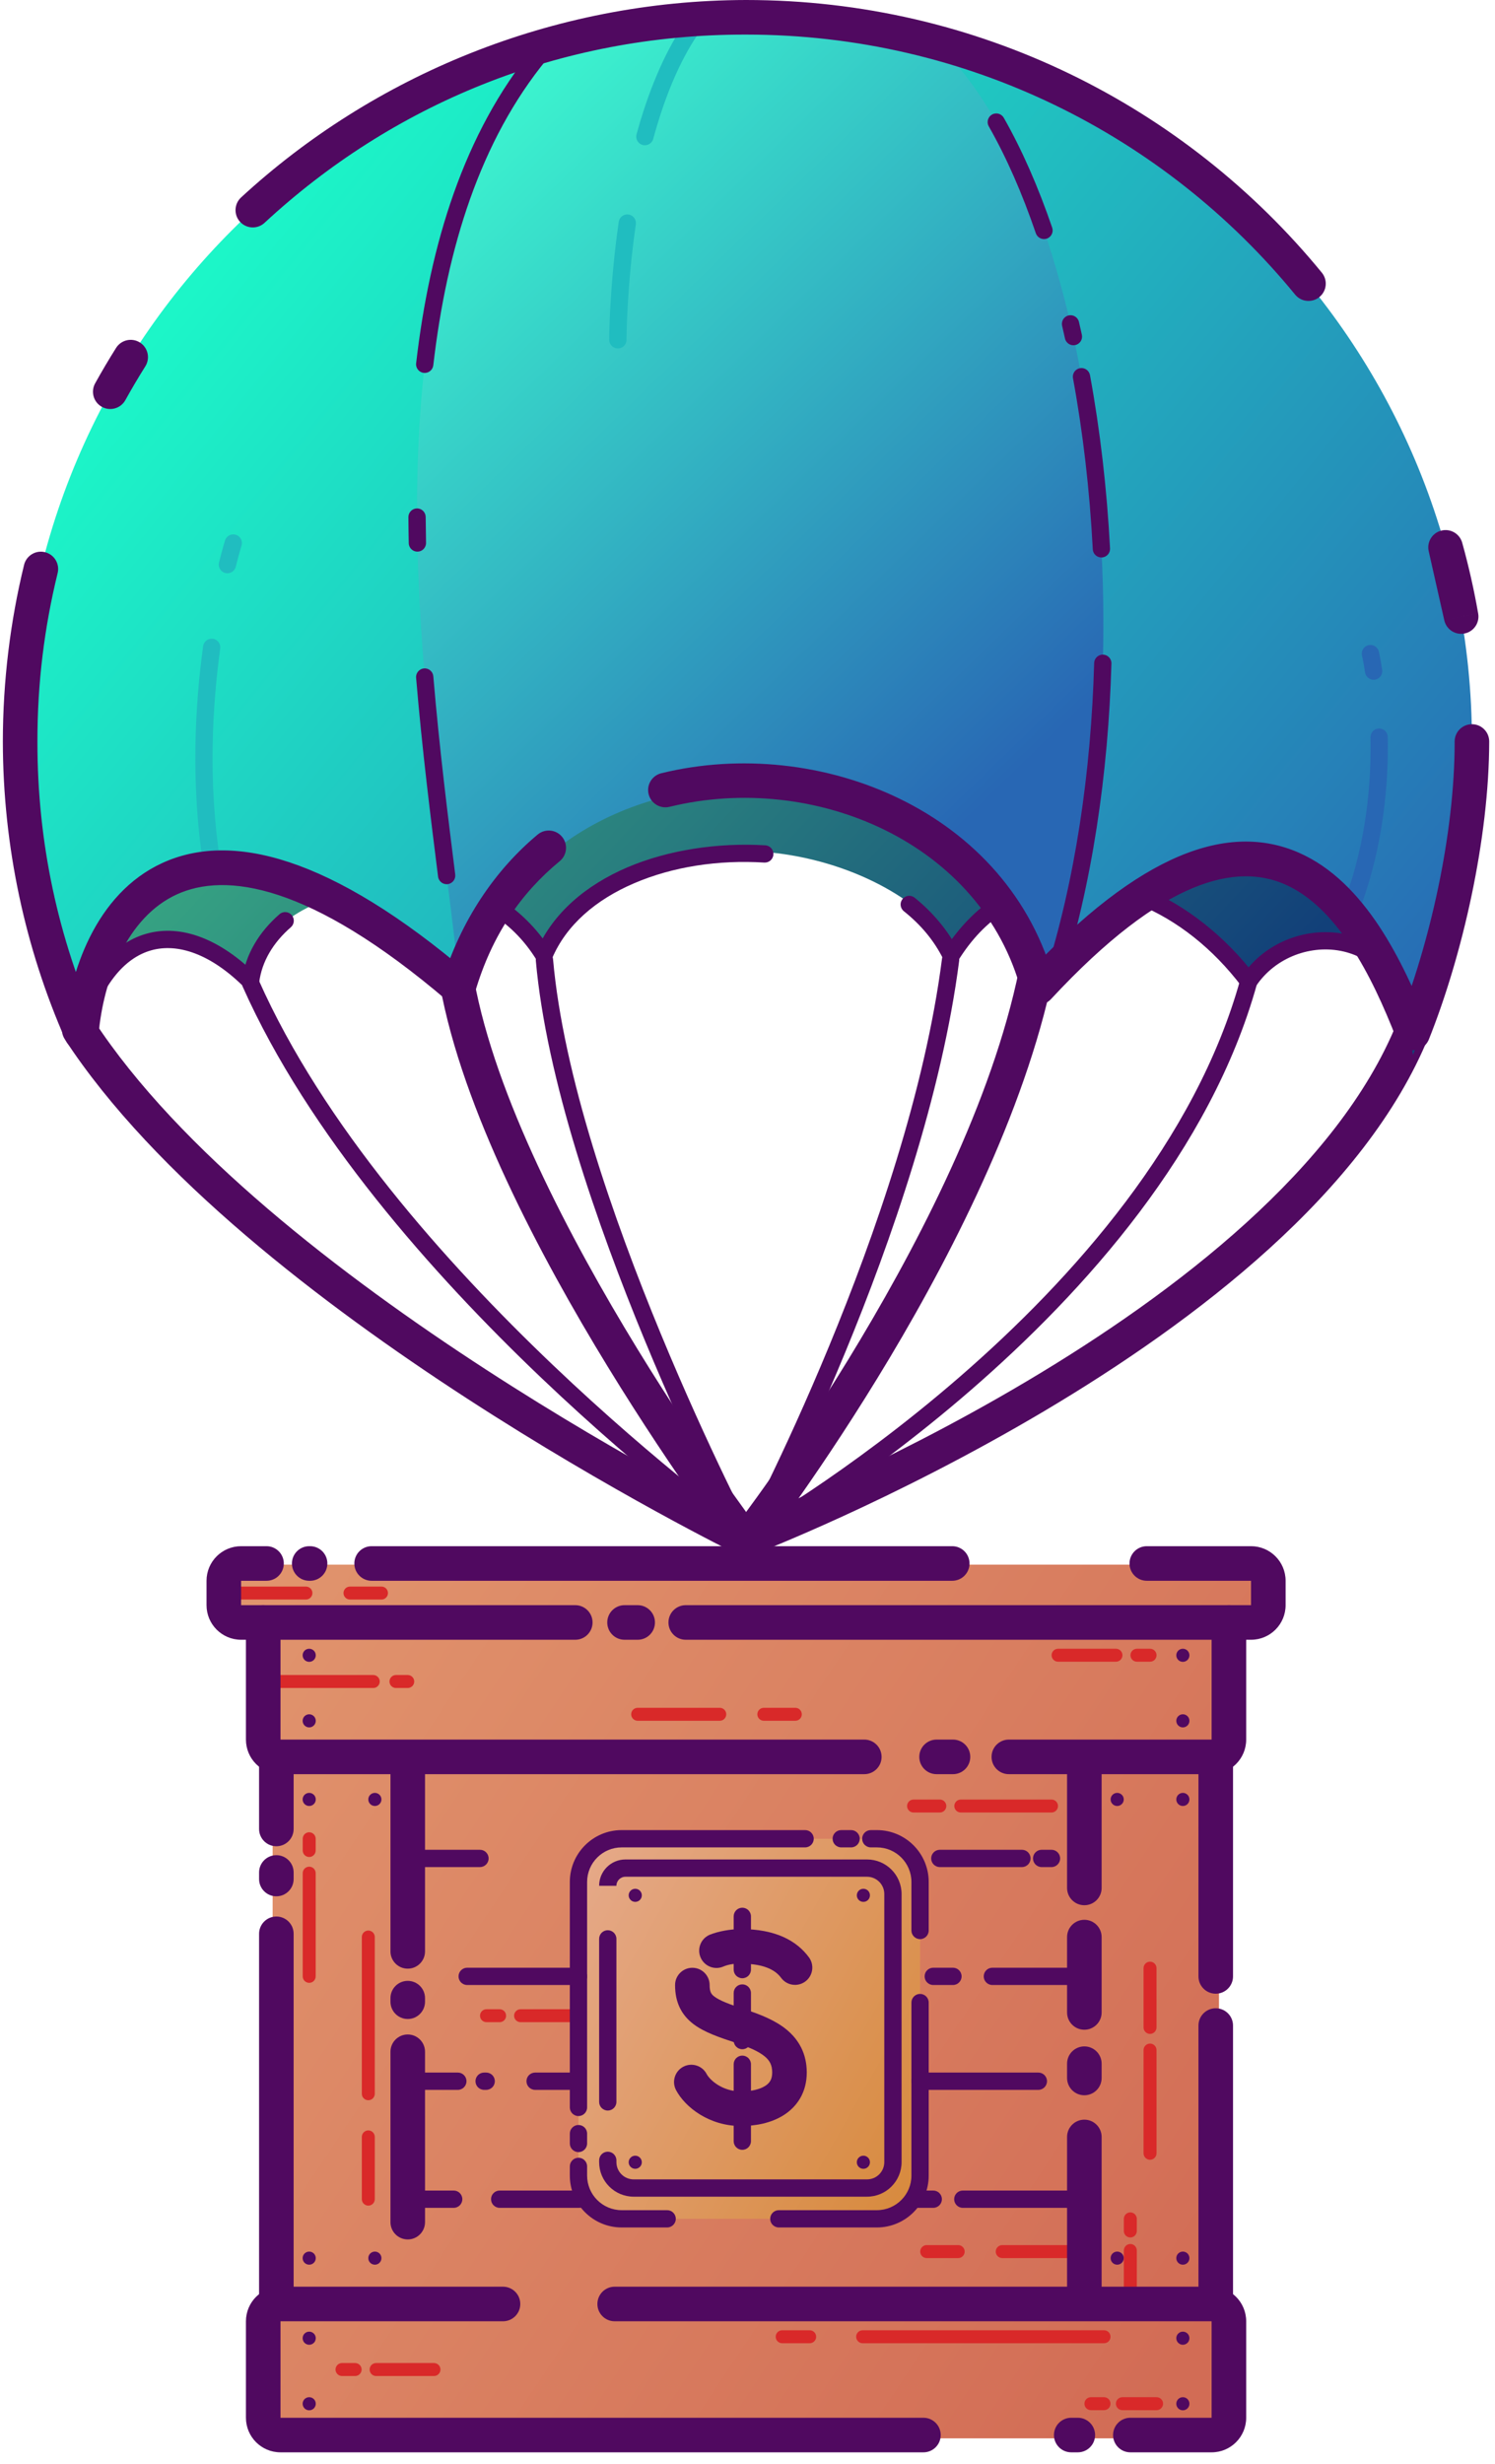 <svg width="173" height="285" viewBox="0 0 173 285" version="1.1" xmlns="http://www.w3.org/2000/svg" xmlns:xlink="http://www.w3.org/1999/xlink" xmlns:figma="http://www.figma.com/figma/ns">
<title>Money Crate Illustration - Smaller</title>
<desc>Created using Figma</desc>
<g id="Canvas" transform="translate(1511 -1049)" figma:type="canvas">
<g id="Money Crate Illustration - Smaller" style="mix-blend-mode:normal;" figma:type="symbol">
<g id="Parachute" style="mix-blend-mode:normal;" figma:type="frame">
<g id="Crate" style="mix-blend-mode:normal;" figma:type="frame">
<g id="Fill" style="mix-blend-mode:normal;" figma:type="frame">
<g id="Rectangle 7" style="mix-blend-mode:normal;" figma:type="vector">
<use xlink:href="#path0_fill" transform="matrix(-4.578e-18 -1 1 1.8103e-17 -1485.02 1331)" fill="url(#paint0_linear)" style="mix-blend-mode:normal;"/>
</g>
<g id="Rectangle 7" style="mix-blend-mode:normal;" figma:type="vector">
<use xlink:href="#path1_fill" transform="matrix(-4.13892e-18 -1 1 1.74738e-17 -1444.06 1305.61)" fill="url(#paint1_linear)" style="mix-blend-mode:normal;"/>
</g>
</g>
<g id="Details" style="mix-blend-mode:normal;" figma:type="frame">
<g id="Wood Grains" style="mix-blend-mode:normal;" figma:type="frame">
<g id="Vector 3" style="mix-blend-mode:normal;" figma:type="vector">
<use xlink:href="#path2_stroke" transform="matrix(1 -5.55112e-17 5.55112e-17 1 -1479.78 1243.47)" fill="#D92929" style="mix-blend-mode:normal;"/>
</g>
<g id="Vector 3" style="mix-blend-mode:normal;" figma:type="vector">
<use xlink:href="#path3_stroke" transform="matrix(5.90824e-18 -1 1 5.53471e-18 -1475.22 1277.57)" fill="#D92929" style="mix-blend-mode:normal;"/>
</g>
<g id="Vector 3" style="mix-blend-mode:normal;" figma:type="vector">
<use xlink:href="#path4_stroke" transform="matrix(1.16931e-16 1 -1 1.16557e-16 -1468.38 1273.02)" fill="#D92929" style="mix-blend-mode:normal;"/>
</g>
<g id="Vector 3" style="mix-blend-mode:normal;" figma:type="vector">
<use xlink:href="#path5_stroke" transform="matrix(5.90824e-18 -1 1 5.53471e-18 -1377.92 1298.03)" fill="#D92929" style="mix-blend-mode:normal;"/>
</g>
<g id="Vector 3" style="mix-blend-mode:normal;" figma:type="vector">
<use xlink:href="#path6_stroke" transform="matrix(-2.39769e-16 -1 1 -2.38649e-16 -1380.2 1314.71)" fill="#D92929" style="mix-blend-mode:normal;"/>
</g>
<g id="Vector 3" style="mix-blend-mode:normal;" figma:type="vector">
<use xlink:href="#path7_stroke" transform="matrix(1 -5.55112e-17 5.55112e-17 1 -1437.21 1247.26)" fill="#D92929" style="mix-blend-mode:normal;"/>
</g>
<g id="Vector 3" style="mix-blend-mode:normal;" figma:type="vector">
<use xlink:href="#path7_stroke" transform="matrix(1 -5.55112e-17 5.55112e-17 1 -1485.1 1233.24)" fill="#D92929" style="mix-blend-mode:normal;"/>
</g>
<g id="Vector 3" style="mix-blend-mode:normal;" figma:type="vector">
<use xlink:href="#path8_stroke" transform="matrix(1 -2.99695e-16 3.01189e-16 1 -1388.56 1240.43)" fill="#D92929" style="mix-blend-mode:normal;"/>
</g>
<g id="Vector 3" style="mix-blend-mode:normal;" figma:type="vector">
<use xlink:href="#path9_stroke" transform="matrix(-1 1.77603e-16 -1.7835e-16 -1 -1383.24 1319.25)" fill="#D92929" style="mix-blend-mode:normal;"/>
</g>
<g id="Vector 3" style="mix-blend-mode:normal;" figma:type="vector">
<use xlink:href="#path7_stroke" transform="matrix(-1 -6.65806e-17 6.73276e-17 -1 -1385.52 1309.4)" fill="#D92929" style="mix-blend-mode:normal;"/>
</g>
<g id="Vector 3" style="mix-blend-mode:normal;" figma:type="vector">
<use xlink:href="#path10_stroke" transform="matrix(-1 1.77603e-16 -1.7835e-16 -1 -1377.16 1326.99)" fill="#D92929" style="mix-blend-mode:normal;"/>
</g>
<g id="Vector 3" style="mix-blend-mode:normal;" figma:type="vector">
<use xlink:href="#path8_stroke" transform="matrix(-1 1.77603e-16 -1.7835e-16 -1 -1460.78 1323.04)" fill="#D92929" style="mix-blend-mode:normal;"/>
</g>
<g id="Vector 3" style="mix-blend-mode:normal;" figma:type="vector">
<use xlink:href="#path8_stroke" transform="matrix(-1 1.77603e-16 -1.7835e-16 -1 -1444.06 1282.12)" fill="#D92929" style="mix-blend-mode:normal;"/>
</g>
<g id="Vector 3" style="mix-blend-mode:normal;" figma:type="vector">
<use xlink:href="#path11_stroke" transform="matrix(-1 1.77603e-16 -1.7835e-16 -1 -1389.32 1257.87)" fill="#D92929" style="mix-blend-mode:normal;"/>
</g>
</g>
<g id="Nail Holes" style="mix-blend-mode:normal;" figma:type="frame">
<g id="Ellipse 7" style="mix-blend-mode:normal;" figma:type="ellipse">
<use xlink:href="#path12_fill" transform="matrix(1 -5.55112e-17 5.55112e-17 1 -1475.98 1247.26)" fill="#500960" style="mix-blend-mode:normal;"/>
</g>
<g id="Ellipse 7" style="mix-blend-mode:normal;" figma:type="ellipse">
<use xlink:href="#path12_fill" transform="matrix(1 -5.55112e-17 5.55112e-17 1 -1475.98 1239.68)" fill="#500960" style="mix-blend-mode:normal;"/>
</g>
<g id="Ellipse 7" style="mix-blend-mode:normal;" figma:type="ellipse">
<use xlink:href="#path12_fill" transform="matrix(1 -5.55112e-17 5.55112e-17 1 -1374.88 1247.26)" fill="#500960" style="mix-blend-mode:normal;"/>
</g>
<g id="Ellipse 7" style="mix-blend-mode:normal;" figma:type="ellipse">
<use xlink:href="#path12_fill" transform="matrix(1 -5.55112e-17 5.55112e-17 1 -1374.88 1239.68)" fill="#500960" style="mix-blend-mode:normal;"/>
</g>
<g id="Ellipse 7" style="mix-blend-mode:normal;" figma:type="ellipse">
<use xlink:href="#path12_fill" transform="matrix(1 -5.55112e-17 5.55112e-17 1 -1475.98 1326.24)" fill="#500960" style="mix-blend-mode:normal;"/>
</g>
<g id="Ellipse 7" style="mix-blend-mode:normal;" figma:type="ellipse">
<use xlink:href="#path12_fill" transform="matrix(1 -5.55112e-17 5.55112e-17 1 -1475.98 1318.66)" fill="#500960" style="mix-blend-mode:normal;"/>
</g>
<g id="Ellipse 7" style="mix-blend-mode:normal;" figma:type="ellipse">
<use xlink:href="#path12_fill" transform="matrix(1 -5.55112e-17 5.55112e-17 1 -1475.98 1309.4)" fill="#500960" style="mix-blend-mode:normal;"/>
</g>
<g id="Ellipse 7" style="mix-blend-mode:normal;" figma:type="ellipse">
<use xlink:href="#path12_fill" transform="matrix(1 -5.55112e-17 5.55112e-17 1 -1438.25 1298.31)" fill="#500960" style="mix-blend-mode:normal;"/>
</g>
<g id="Ellipse 7" style="mix-blend-mode:normal;" figma:type="ellipse">
<use xlink:href="#path12_fill" transform="matrix(1 -5.55112e-17 5.55112e-17 1 -1411.85 1298.31)" fill="#500960" style="mix-blend-mode:normal;"/>
</g>
<g id="Ellipse 7" style="mix-blend-mode:normal;" figma:type="ellipse">
<use xlink:href="#path12_fill" transform="matrix(1 -5.55112e-17 5.55112e-17 1 -1438.25 1267.44)" fill="#500960" style="mix-blend-mode:normal;"/>
</g>
<g id="Ellipse 7" style="mix-blend-mode:normal;" figma:type="ellipse">
<use xlink:href="#path12_fill" transform="matrix(1 -5.55112e-17 5.55112e-17 1 -1411.85 1267.44)" fill="#500960" style="mix-blend-mode:normal;"/>
</g>
<g id="Ellipse 7" style="mix-blend-mode:normal;" figma:type="ellipse">
<use xlink:href="#path12_fill" transform="matrix(1 -5.55112e-17 5.55112e-17 1 -1468.38 1309.4)" fill="#500960" style="mix-blend-mode:normal;"/>
</g>
<g id="Ellipse 7" style="mix-blend-mode:normal;" figma:type="ellipse">
<use xlink:href="#path12_fill" transform="matrix(1 -5.55112e-17 5.55112e-17 1 -1475.98 1256.35)" fill="#500960" style="mix-blend-mode:normal;"/>
</g>
<g id="Ellipse 7" style="mix-blend-mode:normal;" figma:type="ellipse">
<use xlink:href="#path12_fill" transform="matrix(1 -5.55112e-17 5.55112e-17 1 -1468.38 1256.35)" fill="#500960" style="mix-blend-mode:normal;"/>
</g>
<g id="Ellipse 7" style="mix-blend-mode:normal;" figma:type="ellipse">
<use xlink:href="#path12_fill" transform="matrix(1 -5.55112e-17 5.55112e-17 1 -1382.48 1309.4)" fill="#500960" style="mix-blend-mode:normal;"/>
</g>
<g id="Ellipse 7" style="mix-blend-mode:normal;" figma:type="ellipse">
<use xlink:href="#path12_fill" transform="matrix(1 -5.55112e-17 5.55112e-17 1 -1374.88 1309.4)" fill="#500960" style="mix-blend-mode:normal;"/>
</g>
<g id="Ellipse 7" style="mix-blend-mode:normal;" figma:type="ellipse">
<use xlink:href="#path12_fill" transform="matrix(1 -5.55112e-17 5.55112e-17 1 -1382.48 1256.35)" fill="#500960" style="mix-blend-mode:normal;"/>
</g>
<g id="Ellipse 7" style="mix-blend-mode:normal;" figma:type="ellipse">
<use xlink:href="#path12_fill" transform="matrix(1 -5.55112e-17 5.55112e-17 1 -1374.88 1256.35)" fill="#500960" style="mix-blend-mode:normal;"/>
</g>
<g id="Ellipse 7" style="mix-blend-mode:normal;" figma:type="ellipse">
<use xlink:href="#path12_fill" transform="matrix(1 -5.55112e-17 5.55112e-17 1 -1374.88 1326.24)" fill="#500960" style="mix-blend-mode:normal;"/>
</g>
<g id="Ellipse 7" style="mix-blend-mode:normal;" figma:type="ellipse">
<use xlink:href="#path12_fill" transform="matrix(1 -5.55112e-17 5.55112e-17 1 -1374.88 1318.66)" fill="#500960" style="mix-blend-mode:normal;"/>
</g>
</g>
</g>
<g id="Strokes" style="mix-blend-mode:normal;" figma:type="frame">
<g id="Rectangle 7" style="mix-blend-mode:normal;" figma:type="vector">
<use xlink:href="#path13_stroke" transform="matrix(1 -5.55112e-17 5.55112e-17 1 -1485.1 1229.82)" fill="#500960" style="mix-blend-mode:normal;"/>
</g>
<g id="Rectangle 7" style="mix-blend-mode:normal;" figma:type="vector">
<use xlink:href="#path14_stroke" transform="matrix(1 -5.55112e-17 5.55112e-17 1 -1480.54 1236.65)" fill="#500960" style="mix-blend-mode:normal;"/>
</g>
<g id="Rectangle 7" style="mix-blend-mode:normal;" figma:type="vector">
<use xlink:href="#path15_stroke" transform="matrix(1 -5.55112e-17 5.55112e-17 1 -1480.54 1315.46)" fill="#500960" style="mix-blend-mode:normal;"/>
</g>
<g id="Rectangle 7" style="mix-blend-mode:normal;" figma:type="vector">
<use xlink:href="#path16_stroke" transform="matrix(1 -5.55111e-17 5.55111e-17 1 -1463.82 1263.93)" fill="#500960" style="mix-blend-mode:normal;"/>
</g>
<g id="Rectangle 7" style="mix-blend-mode:normal;" figma:type="vector">
<use xlink:href="#path17_stroke" transform="matrix(1 -5.55111e-17 5.55111e-17 1 -1463.82 1277.57)" fill="#500960" style="mix-blend-mode:normal;"/>
</g>
<g id="Rectangle 7" style="mix-blend-mode:normal;" figma:type="vector">
<use xlink:href="#path18_stroke" transform="matrix(1 -5.55111e-17 5.55111e-17 1 -1463.82 1303.34)" fill="#500960" style="mix-blend-mode:normal;"/>
</g>
<g id="Rectangle 7" style="mix-blend-mode:normal;" figma:type="vector">
<use xlink:href="#path19_stroke" transform="matrix(-4.578e-18 -1 1 1.8103e-17 -1479.02 1314.71)" fill="#500960" style="mix-blend-mode:normal;"/>
</g>
<g id="Rectangle 7" style="mix-blend-mode:normal;" figma:type="vector">
<use xlink:href="#path20_stroke" transform="matrix(-4.578e-18 -1 1 1.8103e-17 -1385.52 1314.71)" fill="#500960" style="mix-blend-mode:normal;"/>
</g>
<g id="Rectangle 7" style="mix-blend-mode:normal;" figma:type="vector">
<use xlink:href="#path21_stroke" transform="matrix(-4.13892e-18 -1 1 1.74738e-17 -1444.06 1305.61)" fill="#500960" style="mix-blend-mode:normal;"/>
</g>
<g id="Rectangle 7" style="mix-blend-mode:normal;" figma:type="vector">
<use xlink:href="#path22_stroke" transform="matrix(-4.13892e-18 -1 1 1.74738e-17 -1440.67 1302.05)" fill="#500960" style="mix-blend-mode:normal;"/>
</g>
</g>
<g id="Dollar" style="mix-blend-mode:normal;" figma:type="frame">
<g id="Vector" style="mix-blend-mode:normal;" figma:type="vector">
<use xlink:href="#path23_stroke" transform="matrix(1 -5.55112e-17 5.55112e-17 1 -1431 1274.1)" fill="#500960" style="mix-blend-mode:normal;"/>
</g>
<g id="Vector 2" style="mix-blend-mode:normal;" figma:type="vector">
<use xlink:href="#path24_stroke" transform="matrix(1 -5.55112e-17 5.55112e-17 1 -1425.1 1270.63)" fill="#500960" style="mix-blend-mode:normal;"/>
</g>
</g>
</g>
<g id="Parachute Illo" style="mix-blend-mode:normal;" figma:type="frame">
<g id="Parachute Strings" style="mix-blend-mode:normal;" figma:type="frame">
<g id="Vector 4" style="mix-blend-mode:normal;" figma:type="vector">
<use xlink:href="#path25_stroke" transform="matrix(1 -5.55112e-17 5.55112e-17 1 -1501.83 1168.09)" fill="#500960" style="mix-blend-mode:normal;"/>
</g>
<g id="Vector 4" style="mix-blend-mode:normal;" figma:type="vector">
<use xlink:href="#path26_stroke" transform="matrix(-1 5.55112e-17 5.55112e-17 1 -1347.51 1168.09)" fill="#500960" style="mix-blend-mode:normal;"/>
</g>
<g id="Vector 4" style="mix-blend-mode:normal;" figma:type="vector">
<use xlink:href="#path27_stroke" transform="matrix(1 -5.55112e-17 5.55112e-17 1 -1458.5 1160.13)" fill="#500960" style="mix-blend-mode:normal;"/>
</g>
<g id="Vector 4" style="mix-blend-mode:normal;" figma:type="vector">
<use xlink:href="#path28_stroke" transform="matrix(-1 5.55112e-17 5.55112e-17 1 -1390.84 1160.13)" fill="#500960" style="mix-blend-mode:normal;"/>
</g>
<g id="Vector 4" style="mix-blend-mode:normal;" figma:type="vector">
<use xlink:href="#path29_stroke" transform="matrix(1 -8.15347e-17 3.77936e-17 1 -1482 1162.71)" fill="#500960" style="mix-blend-mode:normal;"/>
</g>
<g id="Vector 4" style="mix-blend-mode:normal;" figma:type="vector">
<use xlink:href="#path30_stroke" transform="matrix(-1 8.15347e-17 3.77936e-17 1 -1366.5 1162.5)" fill="#500960" style="mix-blend-mode:normal;"/>
</g>
<g id="Vector 4" style="mix-blend-mode:normal;" figma:type="vector">
<use xlink:href="#path31_stroke" transform="matrix(1 -8.02766e-17 3.83859e-17 1 -1448 1160)" fill="#500960" style="mix-blend-mode:normal;"/>
</g>
<g id="Vector 4" style="mix-blend-mode:normal;" figma:type="vector">
<use xlink:href="#path32_stroke" transform="matrix(-1 8.02766e-17 3.83859e-17 1 -1401 1160)" fill="#500960" style="mix-blend-mode:normal;"/>
</g>
</g>
<g id="Parachute Top" style="mix-blend-mode:normal;" figma:type="frame">
<g id="Fill" style="mix-blend-mode:normal;" figma:type="frame">
<g id="Ellipse 6" style="mix-blend-mode:normal;" figma:type="vector">
<use xlink:href="#path33_fill" transform="matrix(1 -5.55112e-17 5.55112e-17 1 -1505.29 1131.98)" fill="url(#paint56_linear)" style="mix-blend-mode:normal;"/>
</g>
<g id="Ellipse 6" style="mix-blend-mode:normal;" figma:type="vector">
<use xlink:href="#path34_fill" transform="matrix(1 -5.55112e-17 5.55112e-17 1 -1508.67 1051)" fill="url(#paint57_linear)" style="mix-blend-mode:normal;"/>
</g>
<g id="Intersect" style="mix-blend-mode:normal;" figma:type="vector-operation">
<use xlink:href="#path35_fill" transform="matrix(1 -5.55112e-17 5.55112e-17 1 -1462.74 1051.76)" fill="url(#paint58_linear)" style="mix-blend-mode:normal;"/>
</g>
</g>
<g id="Details" style="mix-blend-mode:normal;" figma:type="frame">
<g id="Intersect" style="mix-blend-mode:normal;" figma:type="vector">
<use xlink:href="#path36_stroke" transform="translate(-1462.74 1055.19)" fill="#500960" style="mix-blend-mode:normal;"/>
</g>
<g id="Vector 6" style="mix-blend-mode:normal;" figma:type="vector">
<use xlink:href="#path37_stroke" transform="translate(-1487.4 1111.8)" fill="#20BDC0" style="mix-blend-mode:normal;"/>
</g>
<g id="Vector 6" style="mix-blend-mode:normal;" figma:type="vector">
<use xlink:href="#path38_stroke" transform="matrix(-0.988 -0.156 -0.156 0.988 -1349.06 1125.12)" fill="#2867B4" style="mix-blend-mode:normal;"/>
</g>
<g id="Vector 8" style="mix-blend-mode:normal;" figma:type="vector">
<use xlink:href="#path39_stroke" transform="translate(-1439.5 1052.3)" fill="#20BDC0" style="mix-blend-mode:normal;"/>
</g>
</g>
<g id="Stroke" style="mix-blend-mode:normal;" figma:type="vector">
<use xlink:href="#path40_stroke" transform="matrix(1 -5.55112e-17 5.55112e-17 1 -1508.67 1051)" fill="#500960" style="mix-blend-mode:normal;"/>
</g>
<g id="Vector 20" style="mix-blend-mode:normal;" figma:type="vector">
<use xlink:href="#path41_stroke" transform="translate(-1502 1147.69)" fill="#500960" style="mix-blend-mode:normal;"/>
</g>
</g>
</g>
</g>
</g>
</g>
<defs>
<linearGradient id="paint0_linear" x1="0" y1="0" x2="1" y2="0" gradientUnits="userSpaceOnUse" gradientTransform="matrix(-76.923 115.079 -95.965 -64.539 140.442 32.27)">
<stop offset="0" stop-color="#E1946D"/>
<stop offset="1" stop-color="#D26C55"/>
</linearGradient>
<linearGradient id="paint1_linear" x1="0" y1="0" x2="1" y2="0" gradientUnits="userSpaceOnUse" gradientTransform="matrix(-31.83 57.394 -63.821 -35.611 59.194 11.724)">
<stop offset="0" stop-color="#E5A887"/>
<stop offset="0.989" stop-color="#D4822A"/>
</linearGradient>
<linearGradient id="paint56_linear" x1="0" y1="0" x2="1" y2="0" gradientUnits="userSpaceOnUse" gradientTransform="matrix(99.62 68.942 -113.135 123.41 95.74 -96.597)">
<stop offset="0" stop-color="#3CB384"/>
<stop offset="1" stop-color="#124079"/>
</linearGradient>
<linearGradient id="paint57_linear" x1="0" y1="0" x2="1" y2="0" gradientUnits="userSpaceOnUse" gradientTransform="matrix(130.751 103.828 -148.49 185.858 104.272 -73.225)">
<stop offset="0" stop-color="#1CF6C8"/>
<stop offset="1" stop-color="#2867B4"/>
</linearGradient>
<linearGradient id="paint58_linear" x1="0" y1="0" x2="1" y2="0" gradientUnits="userSpaceOnUse" gradientTransform="matrix(69.177 69.724 -49.354 48.669 16.755 0.296)">
<stop offset="0" stop-color="#3CF6CF"/>
<stop offset="1" stop-color="#2867B4"/>
</linearGradient>
<path id="path0_fill" d="M 1.08949e-16 6.203C 1.1059e-16 4.546 1.343 3.203 3 3.203L 12.413 3.203C 13.719 3.203 14.778 4.262 14.778 5.568L 78.795 5.568L 78.795 4.493L 94.34 4.493L 94.34 2C 94.34 0.895 95.236 0 96.34 0L 99.046 0C 100.15 0 101.046 0.895 101.046 2L 101.046 119.172C 101.046 120.277 100.15 121.172 99.046 121.172L 96.34 121.172C 95.236 121.172 94.34 120.277 94.34 119.172L 94.34 116.141L 78.795 115.918L 78.795 115.079L 15.536 115.079C 15.536 115.667 15.062 116.144 14.474 116.147L 3.015 116.204C 1.352 116.213 1.33927e-18 114.867 2.98589e-18 113.204L 1.08949e-16 6.203Z"/>
<path id="path1_fill" d="M 0 5C 0 2.239 2.239 0 5 0L 38.956 0C 41.718 0 43.956 2.239 43.956 5L 43.956 34.529C 43.956 37.291 41.718 39.529 38.956 39.529L 33.346 39.529L 25.01 39.529L 19.704 39.529L 5 39.529C 2.239 39.529 0 37.291 0 34.529L 0 5Z"/>
<path id="path2_stroke" d="M 0 -0.75C -0.414 -0.75 -0.75 -0.414 -0.75 0C -0.75 0.414 -0.414 0.75 0 0.75L 0 -0.75ZM 15.964 0.75C 16.378 0.75 16.714 0.414 16.714 0C 16.714 -0.414 16.378 -0.75 15.964 -0.75L 15.964 0.75ZM 14.599 -0.75C 14.185 -0.75 13.849 -0.414 13.849 0C 13.849 0.414 14.185 0.75 14.599 0.75L 14.599 -0.75ZM 11.973 0.75C 12.387 0.75 12.723 0.414 12.723 0C 12.723 -0.414 12.387 -0.75 11.973 -0.75L 11.973 0.75ZM 14.599 0.75L 15.964 0.75L 15.964 -0.75L 14.599 -0.75L 14.599 0.75ZM 0 0.75L 11.973 0.75L 11.973 -0.75L 0 -0.75L 0 0.75Z"/>
<path id="path3_stroke" d="M 0 -0.75C -0.414 -0.75 -0.75 -0.414 -0.75 0C -0.75 0.414 -0.414 0.75 0 0.75L 0 -0.75ZM 15.915 0.75C 16.329 0.75 16.665 0.414 16.665 0C 16.665 -0.414 16.329 -0.75 15.915 -0.75L 15.915 0.75ZM 14.555 -0.75C 14.141 -0.75 13.805 -0.414 13.805 0C 13.805 0.414 14.141 0.75 14.555 0.75L 14.555 -0.75ZM 11.936 0.75C 12.351 0.75 12.686 0.414 12.686 0C 12.686 -0.414 12.351 -0.75 11.936 -0.75L 11.936 0.75ZM 14.555 0.75L 15.915 0.75L 15.915 -0.75L 14.555 -0.75L 14.555 0.75ZM 0 0.75L 11.936 0.75L 11.936 -0.75L 0 -0.75L 0 0.75Z"/>
<path id="path4_stroke" d="M 0 -0.75C -0.414 -0.75 -0.75 -0.414 -0.75 0C -0.75 0.414 -0.414 0.75 0 0.75L 0 -0.75ZM 30.315 0.75C 30.729 0.75 31.065 0.414 31.065 0C 31.065 -0.414 30.729 -0.75 30.315 -0.75L 30.315 0.75ZM 23.115 -0.75C 22.701 -0.75 22.365 -0.414 22.365 0C 22.365 0.414 22.701 0.75 23.115 0.75L 23.115 -0.75ZM 18.127 0.75C 18.541 0.75 18.877 0.414 18.877 0C 18.877 -0.414 18.541 -0.75 18.127 -0.75L 18.127 0.75ZM 23.115 0.75L 30.315 0.75L 30.315 -0.75L 23.115 -0.75L 23.115 0.75ZM 0 0.75L 18.127 0.75L 18.127 -0.75L 0 -0.75L 0 0.75Z"/>
<path id="path5_stroke" d="M 0 -0.75C -0.414 -0.75 -0.75 -0.414 -0.75 0C -0.75 0.414 -0.414 0.75 0 0.75L 0 -0.75ZM 21.41 0.75C 21.824 0.75 22.16 0.414 22.16 0C 22.16 -0.414 21.824 -0.75 21.41 -0.75L 21.41 0.75ZM 14.555 -0.75C 14.141 -0.75 13.805 -0.414 13.805 0C 13.805 0.414 14.141 0.75 14.555 0.75L 14.555 -0.75ZM 11.936 0.75C 12.351 0.75 12.686 0.414 12.686 0C 12.686 -0.414 12.351 -0.75 11.936 -0.75L 11.936 0.75ZM 14.555 0.75L 21.41 0.75L 21.41 -0.75L 14.555 -0.75L 14.555 0.75ZM 0 0.75L 11.936 0.75L 11.936 -0.75L 0 -0.75L 0 0.75Z"/>
<path id="path6_stroke" d="M 0 -0.75C -0.414 -0.75 -0.75 -0.414 -0.75 0C -0.75 0.414 -0.414 0.75 0 0.75L 0 -0.75ZM 9.094 0.75C 9.509 0.75 9.844 0.414 9.844 -9.82651e-17C 9.844 -0.414 9.509 -0.75 9.094 -0.75L 9.094 0.75ZM 7.692 -0.75C 7.278 -0.75 6.942 -0.414 6.942 2.81962e-16C 6.942 0.414 7.278 0.75 7.692 0.75L 7.692 -0.75ZM 5.438 0.75C 5.852 0.75 6.188 0.414 6.188 0C 6.188 -0.414 5.852 -0.75 5.438 -0.75L 5.438 0.75ZM 7.692 0.75L 9.094 0.75L 9.094 -0.75L 7.692 -0.75L 7.692 0.75ZM 0 0.75L 5.438 0.75L 5.438 -0.75L 0 -0.75L 0 0.75Z"/>
<path id="path7_stroke" d="M 0 -0.75C -0.414 -0.75 -0.75 -0.414 -0.75 0C -0.75 0.414 -0.414 0.75 0 0.75L 0 -0.75ZM 18.244 0.75C 18.659 0.75 18.994 0.414 18.994 0C 18.994 -0.414 18.659 -0.75 18.244 -0.75L 18.244 0.75ZM 14.599 -0.75C 14.185 -0.75 13.849 -0.414 13.849 0C 13.849 0.414 14.185 0.75 14.599 0.75L 14.599 -0.75ZM 9.502 0.75C 9.916 0.75 10.252 0.414 10.252 0C 10.252 -0.414 9.916 -0.75 9.502 -0.75L 9.502 0.75ZM 14.599 0.75L 18.244 0.75L 18.244 -0.75L 14.599 -0.75L 14.599 0.75ZM 0 0.75L 9.502 0.75L 9.502 -0.75L 0 -0.75L 0 0.75Z"/>
<path id="path8_stroke" d="M 2.07816e-17 -0.75C -0.414 -0.75 -0.75 -0.414 -0.75 1.64842e-16C -0.75 0.414 -0.414 0.75 -2.07816e-17 0.75L 2.07816e-17 -0.75ZM 10.643 0.75C 11.057 0.75 11.393 0.414 11.393 -9.17157e-17C 11.393 -0.414 11.057 -0.75 10.643 -0.75L 10.643 0.75ZM 9.125 -0.75C 8.71 -0.75 8.375 -0.414 8.375 2.77339e-16C 8.375 0.414 8.71 0.75 9.125 0.75L 9.125 -0.75ZM 6.699 0.75C 7.113 0.75 7.449 0.414 7.449 3.92029e-16C 7.449 -0.414 7.113 -0.75 6.699 -0.75L 6.699 0.75ZM 9.125 0.75L 10.643 0.75L 10.643 -0.75L 9.125 -0.75L 9.125 0.75ZM -2.07816e-17 0.75L 6.699 0.75L 6.699 -0.75L 2.07816e-17 -0.75L -2.07816e-17 0.75Z"/>
<path id="path9_stroke" d="M 0 -0.75C -0.414 -0.75 -0.75 -0.414 -0.75 0C -0.75 0.414 -0.414 0.75 0 0.75L 0 -0.75ZM 37.249 0.75C 37.663 0.75 37.999 0.414 37.999 0C 37.999 -0.414 37.663 -0.75 37.249 -0.75L 37.249 0.75ZM 34.065 -0.75C 33.651 -0.75 33.315 -0.414 33.315 0C 33.315 0.414 33.651 0.75 34.065 0.75L 34.065 -0.75ZM 27.937 0.75C 28.351 0.75 28.687 0.414 28.687 0C 28.687 -0.414 28.351 -0.75 27.937 -0.75L 27.937 0.75ZM 34.065 0.75L 37.249 0.75L 37.249 -0.75L 34.065 -0.75L 34.065 0.75ZM 0 0.75L 27.937 0.75L 27.937 -0.75L 0 -0.75L 0 0.75Z"/>
<path id="path10_stroke" d="M 0 -0.75C -0.414 -0.75 -0.75 -0.414 -0.75 0C -0.75 0.414 -0.414 0.75 0 0.75L 0 -0.75ZM 7.602 0.75C 8.016 0.75 8.352 0.414 8.352 0C 8.352 -0.414 8.016 -0.75 7.602 -0.75L 7.602 0.75ZM 6.083 -0.75C 5.669 -0.75 5.333 -0.414 5.333 0C 5.333 0.414 5.669 0.75 6.083 0.75L 6.083 -0.75ZM 3.959 0.75C 4.373 0.75 4.709 0.414 4.709 0C 4.709 -0.414 4.373 -0.75 3.959 -0.75L 3.959 0.75ZM 6.083 0.75L 7.602 0.75L 7.602 -0.75L 6.083 -0.75L 6.083 0.75ZM 0 0.75L 3.959 0.75L 3.959 -0.75L 0 -0.75L 0 0.75Z"/>
<path id="path11_stroke" d="M -1.3262e-17 -0.75C -0.414 -0.75 -0.75 -0.414 -0.75 1.98886e-16C -0.75 0.414 -0.414 0.75 1.3262e-17 0.75L -1.3262e-17 -0.75ZM 15.964 0.75C 16.378 0.75 16.714 0.414 16.714 0C 16.714 -0.414 16.378 -0.75 15.964 -0.75L 15.964 0.75ZM 12.923 -0.75C 12.509 -0.75 12.173 -0.414 12.173 0C 12.173 0.414 12.509 0.75 12.923 0.75L 12.923 -0.75ZM 10.498 0.75C 10.912 0.75 11.248 0.414 11.248 -1.3262e-17C 11.248 -0.414 10.912 -0.75 10.498 -0.75L 10.498 0.75ZM 12.923 0.75L 15.964 0.75L 15.964 -0.75L 12.923 -0.75L 12.923 0.75ZM 1.3262e-17 0.75L 10.498 0.75L 10.498 -0.75L -1.3262e-17 -0.75L 1.3262e-17 0.75Z"/>
<path id="path12_fill" d="M 1.52 0.758C 1.52 1.176 1.18 1.516 0.76 1.516C 0.34 1.516 0 1.176 0 0.758C 0 0.339 0.34 0 0.76 0C 1.18 0 1.52 0.339 1.52 0.758Z"/>
<path id="path13_stroke" d="M 46.371 4.821C 45.267 4.821 44.371 5.716 44.371 6.821C 44.371 7.925 45.267 8.821 46.371 8.821L 46.371 4.821ZM 40.67 8.821C 41.774 8.821 42.67 7.925 42.67 6.821C 42.67 5.716 41.774 4.821 40.67 4.821L 40.67 8.821ZM 47.891 8.821C 48.996 8.821 49.891 7.925 49.891 6.821C 49.891 5.716 48.996 4.821 47.891 4.821L 47.891 8.821ZM 53.453 4.821C 52.348 4.821 51.453 5.716 51.453 6.821C 51.453 7.925 52.348 8.821 53.453 8.821L 53.453 4.821ZM 4.941 2C 6.046 2 6.941 1.105 6.941 0C 6.941 -1.105 6.046 -2 4.941 -2L 4.941 2ZM 9.982 2C 11.087 2 11.982 1.105 11.982 0C 11.982 -1.105 11.087 -2 9.982 -2L 9.982 2ZM 9.882 -2C 8.778 -2 7.882 -1.105 7.882 0C 7.882 1.105 8.778 2 9.882 2L 9.882 -2ZM 17.104 -2C 16 -2 15.104 -1.105 15.104 0C 15.104 1.105 16 2 17.104 2L 17.104 -2ZM 84.292 2C 85.397 2 86.292 1.105 86.292 0C 86.292 -1.105 85.397 -2 84.292 -2L 84.292 2ZM 106.806 -2C 105.701 -2 104.806 -1.105 104.806 0C 104.806 1.105 105.701 2 106.806 2L 106.806 -2ZM 118.869 2L 118.869 4.821L 122.869 4.821L 122.869 2L 118.869 2ZM 2 4.821L 2 2L -2 2L -2 4.821L 2 4.821ZM 40.67 4.821L 2 4.821L 2 8.821L 40.67 8.821L 40.67 4.821ZM 47.891 4.821L 46.371 4.821L 46.371 8.821L 47.891 8.821L 47.891 4.821ZM 118.869 4.821L 53.453 4.821L 53.453 8.821L 118.869 8.821L 118.869 4.821ZM 2 2L 4.941 2L 4.941 -2L 2 -2L 2 2ZM 9.982 -2L 9.882 -2L 9.882 2L 9.982 2L 9.982 -2ZM 17.104 2L 84.292 2L 84.292 -2L 17.104 -2L 17.104 2ZM 106.806 2L 118.869 2L 118.869 -2L 106.806 -2L 106.806 2ZM 2 2L 2 -2C -0.209 -2 -2 -0.209 -2 2L 2 2ZM 122.869 2C 122.869 -0.209 121.078 -2 118.869 -2L 118.869 2L 122.869 2ZM 118.869 4.821L 118.869 8.821C 121.078 8.821 122.869 7.03 122.869 4.821L 118.869 4.821ZM -2 4.821C -2 7.03 -0.209 8.821 2 8.821L 2 4.821L -2 4.821Z"/>
<path id="path14_stroke" d="M 2 0C 2 -1.105 1.105 -2 0 -2C -1.105 -2 -2 -1.105 -2 0L 2 0ZM 113.747 0C 113.747 -1.105 112.851 -2 111.747 -2C 110.642 -2 109.747 -1.105 109.747 0L 113.747 0ZM 86.281 13.536C 85.176 13.536 84.281 14.432 84.281 15.536C 84.281 16.641 85.176 17.536 86.281 17.536L 86.281 13.536ZM 79.819 17.536C 80.924 17.536 81.819 16.641 81.819 15.536C 81.819 14.432 80.924 13.536 79.819 13.536L 79.819 17.536ZM 77.919 13.536C 76.814 13.536 75.919 14.432 75.919 15.536C 75.919 16.641 76.814 17.536 77.919 17.536L 77.919 13.536ZM 69.557 17.536C 70.661 17.536 71.557 16.641 71.557 15.536C 71.557 14.432 70.661 13.536 69.557 13.536L 69.557 17.536ZM 109.747 0L 109.747 13.536L 113.747 13.536L 113.747 0L 109.747 0ZM 2 13.536L 2 0L -2 0L -2 13.536L 2 13.536ZM 109.747 13.536L 86.281 13.536L 86.281 17.536L 109.747 17.536L 109.747 13.536ZM 79.819 13.536L 77.919 13.536L 77.919 17.536L 79.819 17.536L 79.819 13.536ZM 69.557 13.536L 2 13.536L 2 17.536L 69.557 17.536L 69.557 13.536ZM 109.747 13.536L 109.747 17.536C 111.956 17.536 113.747 15.745 113.747 13.536L 109.747 13.536ZM -2 13.536C -2 15.745 -0.209 17.536 2 17.536L 2 13.536L -2 13.536Z"/>
<path id="path15_stroke" d="M 27.747 2C 28.851 2 29.747 1.105 29.747 0C 29.747 -1.105 28.851 -2 27.747 -2L 27.747 2ZM 40.67 -2C 39.565 -2 38.67 -1.105 38.67 0C 38.67 1.105 39.565 2 40.67 2L 40.67 -2ZM 100.344 13.157C 99.239 13.157 98.344 14.053 98.344 15.157C 98.344 16.262 99.239 17.157 100.344 17.157L 100.344 13.157ZM 94.263 17.157C 95.367 17.157 96.263 16.262 96.263 15.157C 96.263 14.053 95.367 13.157 94.263 13.157L 94.263 17.157ZM 93.502 13.157C 92.398 13.157 91.502 14.053 91.502 15.157C 91.502 16.262 92.398 17.157 93.502 17.157L 93.502 13.157ZM 76.398 17.157C 77.503 17.157 78.398 16.262 78.398 15.157C 78.398 14.053 77.503 13.157 76.398 13.157L 76.398 17.157ZM 109.747 2L 109.747 13.157L 113.747 13.157L 113.747 2L 109.747 2ZM 2 13.157L 2 2L -2 2L -2 13.157L 2 13.157ZM 2 2L 27.747 2L 27.747 -2L 2 -2L 2 2ZM 40.67 2L 109.747 2L 109.747 -2L 40.67 -2L 40.67 2ZM 109.747 13.157L 100.344 13.157L 100.344 17.157L 109.747 17.157L 109.747 13.157ZM 94.263 13.157L 93.502 13.157L 93.502 17.157L 94.263 17.157L 94.263 13.157ZM 76.398 13.157L 2 13.157L 2 17.157L 76.398 17.157L 76.398 13.157ZM 2 2L 2 -2C -0.209 -2 -2 -0.209 -2 2L 2 2ZM 113.747 2C 113.747 -0.209 111.956 -2 109.747 -2L 109.747 2L 113.747 2ZM 109.747 13.157L 109.747 17.157C 111.956 17.157 113.747 15.367 113.747 13.157L 109.747 13.157ZM -2 13.157C -2 15.367 -0.209 17.157 2 17.157L 2 13.157L -2 13.157Z"/>
<path id="path16_stroke" d="M 74.498 1C 75.05 1 75.498 0.552 75.498 0C 75.498 -0.552 75.05 -1 74.498 -1L 74.498 1ZM 0 -1C -0.552 -1 -1 -0.552 -1 0C -1 0.552 -0.552 1 0 1L 0 -1ZM 8.362 1C 8.914 1 9.362 0.552 9.362 0C 9.362 -0.552 8.914 -1 8.362 -1L 8.362 1ZM 61.575 -1C 61.022 -1 60.575 -0.552 60.575 0C 60.575 0.552 61.022 1 61.575 1L 61.575 -1ZM 73.358 -1C 72.805 -1 72.358 -0.552 72.358 0C 72.358 0.552 72.805 1 73.358 1L 73.358 -1ZM 71.077 1C 71.629 1 72.077 0.552 72.077 0C 72.077 -0.552 71.629 -1 71.077 -1L 71.077 1ZM 8.362 -1L 0 -1L 0 1L 8.362 1L 8.362 -1ZM 74.498 -1L 73.358 -1L 73.358 1L 74.498 1L 74.498 -1ZM 71.077 -1L 61.575 -1L 61.575 1L 71.077 1L 71.077 -1Z"/>
<path id="path17_stroke" d="M 78.299 1C 78.851 1 79.299 0.552 79.299 4.36442e-24C 79.299 -0.552 78.851 -1 78.299 -1L 78.299 1ZM 0 11.126C -0.552 11.126 -1 11.574 -1 12.126C -1 12.678 -0.552 13.126 0 13.126L 0 11.126ZM 63.095 1C 63.647 1 64.095 0.552 64.095 0C 64.095 -0.552 63.647 -1 63.095 -1L 63.095 1ZM 67.656 -1C 67.104 -1 66.656 -0.552 66.656 4.36442e-24C 66.656 0.552 67.104 1 67.656 1L 67.656 -1ZM 6.882 -1C 6.33 -1 5.882 -0.552 5.882 1.36449e-23C 5.882 0.552 6.33 1 6.882 1L 6.882 -1ZM 19.104 13.126C 19.656 13.126 20.104 12.678 20.104 12.126C 20.104 11.574 19.656 11.126 19.104 11.126L 19.104 13.126ZM 59.294 11.126C 58.742 11.126 58.294 11.574 58.294 12.126C 58.294 12.678 58.742 13.126 59.294 13.126L 59.294 11.126ZM 72.977 13.126C 73.53 13.126 73.977 12.678 73.977 12.126C 73.977 11.574 73.53 11.126 72.977 11.126L 72.977 13.126ZM 60.815 -1C 60.262 -1 59.815 -0.552 59.815 0C 59.815 0.552 60.262 1 60.815 1L 60.815 -1ZM 19.765 1C 20.317 1 20.765 0.552 20.765 3.69592e-24C 20.765 -0.552 20.317 -1 19.765 -1L 19.765 1ZM 5.801 13.126C 6.353 13.126 6.801 12.678 6.801 12.126C 6.801 11.574 6.353 11.126 5.801 11.126L 5.801 13.126ZM 9.081 13.126C 9.634 13.126 10.081 12.678 10.081 12.126C 10.081 11.574 9.634 11.126 9.081 11.126L 9.081 13.126ZM 8.842 11.126C 8.289 11.126 7.842 11.574 7.842 12.126C 7.842 12.678 8.289 13.126 8.842 13.126L 8.842 11.126ZM 14.742 11.126C 14.19 11.126 13.742 11.574 13.742 12.126C 13.742 12.678 14.19 13.126 14.742 13.126L 14.742 11.126ZM 67.656 1L 78.299 1L 78.299 -1L 67.656 -1L 67.656 1ZM 72.977 11.126L 59.294 11.126L 59.294 13.126L 72.977 13.126L 72.977 11.126ZM 60.815 1L 63.095 1L 63.095 -1L 60.815 -1L 60.815 1ZM 6.882 1L 19.765 1L 19.765 -1L 6.882 -1L 6.882 1ZM 5.801 11.126L 0 11.126L 0 13.126L 5.801 13.126L 5.801 11.126ZM 8.842 13.126L 9.081 13.126L 9.081 11.126L 8.842 11.126L 8.842 13.126ZM 19.104 11.126L 14.742 11.126L 14.742 13.126L 19.104 13.126L 19.104 11.126Z"/>
<path id="path18_stroke" d="M 0 -1C -0.552 -1 -1 -0.552 -1 0C -1 0.552 -0.552 1 0 1L 0 -1ZM 78.299 1C 78.851 1 79.299 0.552 79.299 0C 79.299 -0.552 78.851 -1 78.299 -1L 78.299 1ZM 5.321 1C 5.874 1 6.321 0.552 6.321 0C 6.321 -0.552 5.874 -1 5.321 -1L 5.321 1ZM 10.643 -1C 10.09 -1 9.643 -0.552 9.643 0C 9.643 0.552 10.09 1 10.643 1L 10.643 -1ZM 64.235 -1C 63.683 -1 63.235 -0.552 63.235 0C 63.235 0.552 63.683 1 64.235 1L 64.235 -1ZM 60.815 1C 61.367 1 61.815 0.552 61.815 0C 61.815 -0.552 61.367 -1 60.815 -1L 60.815 1ZM 19.86 1C 20.412 1 20.86 0.552 20.86 0C 20.86 -0.552 20.412 -1 19.86 -1L 19.86 1ZM 58.914 -1C 58.362 -1 57.914 -0.552 57.914 0C 57.914 0.552 58.362 1 58.914 1L 58.914 -1ZM 0 1L 5.321 1L 5.321 -1L 0 -1L 0 1ZM 64.235 1L 78.299 1L 78.299 -1L 64.235 -1L 64.235 1ZM 10.643 1L 19.86 1L 19.86 -1L 10.643 -1L 10.643 1ZM 58.914 1L 60.815 1L 60.815 -1L 58.914 -1L 58.914 1Z"/>
<path id="path19_stroke" d="M -2.33467e-15 -2C -1.105 -2 -2 -1.105 -2 5.14345e-14C -2 1.105 -1.105 2 2.33467e-15 2L -2.33467e-15 -2ZM 62.145 2C 63.25 2 64.145 1.105 64.145 6.14402e-14C 64.145 -1.105 63.25 -2 62.145 -2L 62.145 2ZM 62.145 17.204C 63.25 17.204 64.145 16.308 64.145 15.204C 64.145 14.099 63.25 13.204 62.145 13.204L 62.145 17.204ZM 8.715 13.204C 7.611 13.204 6.715 14.099 6.715 15.204C 6.715 16.308 7.611 17.204 8.715 17.204L 8.715 13.204ZM 54.187 -2C 53.083 -2 52.187 -1.105 52.187 -1.23404e-14C 52.187 1.105 53.083 2 54.187 2L 54.187 -2ZM 49.156 2C 50.261 2 51.156 1.105 51.156 2.42342e-16C 51.156 -1.105 50.261 -2 49.156 -2L 49.156 2ZM 48.398 -2C 47.294 -2 46.398 -1.105 46.398 -6.59585e-21C 46.398 1.105 47.294 2 48.398 2L 48.398 -2ZM 42.062 2C 43.166 2 44.062 1.105 44.062 -2.33467e-15C 44.062 -1.105 43.166 -2 42.062 -2L 42.062 2ZM 40.03 13.204C 38.925 13.204 38.03 14.099 38.03 15.204C 38.03 16.308 38.925 17.204 40.03 17.204L 40.03 13.204ZM 34.62 17.204C 35.724 17.204 36.62 16.308 36.62 15.204C 36.62 14.099 35.724 13.204 34.62 13.204L 34.62 17.204ZM 34.209 13.204C 33.105 13.204 32.209 14.099 32.209 15.204C 32.209 16.308 33.105 17.204 34.209 17.204L 34.209 13.204ZM 28.42 17.204C 29.524 17.204 30.42 16.308 30.42 15.204C 30.42 14.099 29.524 13.204 28.42 13.204L 28.42 17.204ZM 54.187 2L 62.145 2L 62.145 -2L 54.187 -2L 54.187 2ZM 48.398 2L 49.156 2L 49.156 -2L 48.398 -2L 48.398 2ZM 2.33467e-15 2L 42.062 2L 42.062 -2L -2.33467e-15 -2L 2.33467e-15 2ZM 62.145 13.204L 40.03 13.204L 40.03 17.204L 62.145 17.204L 62.145 13.204ZM 34.62 13.204L 34.209 13.204L 34.209 17.204L 34.62 17.204L 34.62 13.204ZM 28.42 13.204L 8.715 13.204L 8.715 17.204L 28.42 17.204L 28.42 13.204Z"/>
<path id="path20_stroke" d="M -5.28873e-15 -2C -1.105 -2 -2 -1.105 -2 5.43886e-14C -2 1.105 -1.105 2 5.28873e-15 2L -5.28873e-15 -2ZM 62.145 2C 63.25 2 64.145 1.105 64.145 5.57447e-14C 64.145 -1.105 63.25 -2 62.145 -2L 62.145 2ZM 62.145 17.204C 63.25 17.204 64.145 16.308 64.145 15.204C 64.145 14.099 63.25 13.204 62.145 13.204L 62.145 17.204ZM 0 13.204C -1.105 13.204 -2 14.099 -2 15.204C -2 16.308 -1.105 17.204 0 17.204L 0 13.204ZM 18.568 2C 19.672 2 20.568 1.105 20.568 -5.28873e-15C 20.568 -1.105 19.672 -2 18.568 -2L 18.568 2ZM 25.389 -2C 24.284 -2 23.389 -1.105 23.389 -5.94855e-14C 23.389 1.105 24.284 2 25.389 2L 25.389 -2ZM 27.041 2C 28.146 2 29.041 1.105 29.041 1.08636e-13C 29.041 -1.105 28.146 -2 27.041 -2L 27.041 2ZM 32.967 -2C 31.863 -2 30.967 -1.105 30.967 6.03671e-14C 30.967 1.105 31.863 2 32.967 2L 32.967 -2ZM 47.367 -2C 46.262 -2 45.367 -1.105 45.367 -6.64482e-15C 45.367 1.105 46.262 2 47.367 2L 47.367 -2ZM 41.683 2C 42.787 2 43.683 1.105 43.683 -1.12673e-14C 43.683 -1.105 42.787 -2 41.683 -2L 41.683 2ZM 31.451 17.204C 32.556 17.204 33.451 16.308 33.451 15.204C 33.451 14.099 32.556 13.204 31.451 13.204L 31.451 17.204ZM 37.135 13.204C 36.031 13.204 35.135 14.099 35.135 15.204C 35.135 16.308 36.031 17.204 37.135 17.204L 37.135 13.204ZM 5.28873e-15 2L 18.568 2L 18.568 -2L -5.28873e-15 -2L 5.28873e-15 2ZM 25.389 2L 27.041 2L 27.041 -2L 25.389 -2L 25.389 2ZM 47.367 2L 62.145 2L 62.145 -2L 47.367 -2L 47.367 2ZM 32.967 2L 41.683 2L 41.683 -2L 32.967 -2L 32.967 2ZM 31.451 13.204L 0 13.204L 0 17.204L 31.451 17.204L 31.451 13.204ZM 62.145 13.204L 37.135 13.204L 37.135 17.204L 62.145 17.204L 62.145 13.204Z"/>
<path id="path21_stroke" d="M 33.346 38.529C 32.794 38.529 32.346 38.977 32.346 39.529C 32.346 40.082 32.794 40.529 33.346 40.529L 33.346 38.529ZM 25.01 40.529C 25.562 40.529 26.01 40.082 26.01 39.529C 26.01 38.977 25.562 38.529 25.01 38.529L 25.01 40.529ZM 44.956 33.828C 44.956 33.276 44.508 32.828 43.956 32.828C 43.404 32.828 42.956 33.276 42.956 33.828L 44.956 33.828ZM 42.956 31.548C 42.956 32.1 43.404 32.548 43.956 32.548C 44.508 32.548 44.956 32.1 44.956 31.548L 42.956 31.548ZM 44.956 30.407C 44.956 29.855 44.508 29.407 43.956 29.407C 43.404 29.407 42.956 29.855 42.956 30.407L 44.956 30.407ZM 42.956 26.226C 42.956 26.779 43.404 27.226 43.956 27.226C 44.508 27.226 44.956 26.779 44.956 26.226L 42.956 26.226ZM -1 10.262C -1 10.815 -0.552 11.262 -8.32864e-14 11.262C 0.552 11.262 1 10.815 1 10.262L -1 10.262ZM 1 23.186C 1 22.633 0.552 22.186 -8.05349e-14 22.186C -0.552 22.186 -1 22.633 -1 23.186L 1 23.186ZM 12.884 -1C 12.331 -1 11.884 -0.552 11.884 -5.06347e-14C 11.884 0.552 12.331 1 12.884 1L 12.884 -1ZM 9.852 1C 10.405 1 10.852 0.552 10.852 -4.90559e-14C 10.852 -0.552 10.405 -1 9.852 -1L 9.852 1ZM 8.715 -1C 8.163 -1 7.715 -0.552 7.715 -4.90559e-14C 7.715 0.552 8.163 1 8.715 1L 8.715 -1ZM 6.063 1C 6.615 1 7.063 0.552 7.063 -5.7147e-14C 7.063 -0.552 6.615 -1 6.063 -1L 6.063 1ZM 38.956 -7.89378e-15L 38.956 -1L 38.956 -7.89378e-15ZM 19.704 38.529L 5 38.529L 5 40.529L 19.704 40.529L 19.704 38.529ZM 38.956 38.529L 33.346 38.529L 33.346 40.529L 38.956 40.529L 38.956 38.529ZM 25.01 38.529L 19.704 38.529L 19.704 40.529L 25.01 40.529L 25.01 38.529ZM 42.956 33.828L 42.956 34.529L 44.956 34.529L 44.956 33.828L 42.956 33.828ZM 42.956 30.407L 42.956 31.548L 44.956 31.548L 44.956 30.407L 42.956 30.407ZM 42.956 5L 42.956 26.226L 44.956 26.226L 44.956 5L 42.956 5ZM 1 10.262L 1 5L -1 5L -1 10.262L 1 10.262ZM 1 34.529L 1 23.186L -1 23.186L -1 34.529L 1 34.529ZM 12.884 1L 38.956 1L 38.956 -1L 12.884 -1L 12.884 1ZM 8.715 1L 9.852 1L 9.852 -1L 8.715 -1L 8.715 1ZM 5 1L 6.063 1L 6.063 -1L 5 -1L 5 1ZM 1 5C 1 2.791 2.791 1 5 1L 5 -1C 1.686 -1 -1 1.686 -1 5L 1 5ZM 44.956 5C 44.956 1.686 42.27 -1 38.956 -1L 38.956 1C 41.165 1 42.956 2.791 42.956 5L 44.956 5ZM 38.956 40.529C 42.27 40.529 44.956 37.843 44.956 34.529L 42.956 34.529C 42.956 36.739 41.165 38.529 38.956 38.529L 38.956 40.529ZM 5 38.529C 2.791 38.529 1 36.739 1 34.529L -1 34.529C -1 37.843 1.686 40.529 5 40.529L 5 38.529Z"/>
<path id="path22_stroke" d="M 28.817 1C 29.37 1 29.817 0.552 29.817 -4.61844e-14C 29.817 -0.552 29.37 -1 28.817 -1L 28.817 1ZM 9.962 -1C 9.409 -1 8.962 -0.552 8.962 -4.61844e-14C 8.962 0.552 9.409 1 9.962 1L 9.962 -1ZM 3.202 1C 3.754 1 4.202 0.552 4.202 -6.06083e-14C 4.202 -0.552 3.754 -1 3.202 -1L 3.202 1ZM 36 2.046L 36 30L 38 30L 38 2.046L 36 2.046ZM 34 32L 3 32L 3 34L 34 34L 34 32ZM 1 30L 1 3L -1 3L -1 30L 1 30ZM 9.962 1L 28.817 1L 28.817 -1L 9.962 -1L 9.962 1ZM 3 1L 3.202 1L 3.202 -1L 3 -1L 3 1ZM 1 3C 1 1.895 1.895 1 3 1L 3 -1C 0.791 -1 -1 0.791 -1 3L 1 3ZM 38 2.046C 38 0.364 36.636 -1 34.954 -1L 34.954 1C 35.532 1 36 1.468 36 2.046L 38 2.046ZM 36 30C 36 31.105 35.105 32 34 32L 34 34C 36.209 34 38 32.209 38 30L 36 30ZM 3 32C 1.895 32 1 31.105 1 30L -1 30C -1 32.209 0.791 34 3 34L 3 32Z"/>
<path id="path23_stroke" d="M 10.393 3.646C 11.051 4.534 12.303 4.72 13.191 4.062C 14.078 3.405 14.264 2.152 13.607 1.265L 10.393 3.646ZM 2.118 4.478C 2.118 3.373 1.223 2.478 0.118 2.478C -0.986 2.478 -1.882 3.373 -1.882 4.478L 2.118 4.478ZM 5.738 9.244L 5.116 11.145L 5.738 9.244ZM 2.162 -1.357C 1.138 -0.945 0.641 0.22 1.054 1.245C 1.466 2.27 2.631 2.766 3.656 2.354L 2.162 -1.357ZM 1.766 14.753C 1.248 13.777 0.037 13.407 -0.939 13.925C -1.914 14.444 -2.284 15.655 -1.766 16.63L 1.766 14.753ZM 13.607 1.265C 12.192 -0.645 9.767 -2 5.738 -2L 5.738 2C 8.773 2 9.881 2.956 10.393 3.646L 13.607 1.265ZM -1.882 4.478C -1.882 6.413 -1.195 7.912 0.284 9.019C 1.522 9.945 3.27 10.541 5.116 11.145L 6.36 7.344C 4.352 6.687 3.29 6.272 2.681 5.816C 2.314 5.542 2.118 5.287 2.118 4.478L -1.882 4.478ZM 5.116 11.145C 6.696 11.662 7.788 12.147 8.481 12.718C 9.06 13.194 9.358 13.716 9.358 14.589L 13.358 14.589C 13.358 12.428 12.451 10.804 11.023 9.629C 9.709 8.548 7.991 7.877 6.36 7.344L 5.116 11.145ZM 9.358 14.589C 9.358 15.388 9.054 15.816 8.553 16.136C 7.946 16.525 6.964 16.778 5.738 16.778L 5.738 20.778C 7.402 20.778 9.23 20.453 10.71 19.505C 12.297 18.489 13.358 16.823 13.358 14.589L 9.358 14.589ZM 5.738 -2C 4.491 -1.992 3.16 -1.748 2.162 -1.357L 3.656 2.354C 4.271 2.095 4.85 1.992 5.738 2L 5.738 -2ZM 5.738 16.778C 3.611 16.778 2.157 15.489 1.766 14.753L -1.766 16.63C -0.703 18.63 2.084 20.778 5.738 20.778L 5.738 16.778Z"/>
<path id="path24_stroke" d="M 1 0C 1 -0.552 0.552 -1 5.55112e-17 -1C -0.552 -1 -1 -0.552 -1 0L 1 0ZM -1 26C -1 26.552 -0.552 27 5.55112e-17 27C 0.552 27 1 26.552 1 26L -1 26ZM -1 6.158C -1 6.71 -0.552 7.158 5.55112e-17 7.158C 0.552 7.158 1 6.71 1 6.158L -1 6.158ZM 1 8.866C 1 8.314 0.552 7.866 0 7.866C -0.552 7.866 -1 8.314 -1 8.866L 1 8.866ZM 1 17.105C 1 16.553 0.552 16.105 5.55112e-17 16.105C -0.552 16.105 -1 16.553 -1 17.105L 1 17.105ZM -1 14.367C -1 14.919 -0.552 15.367 0 15.367C 0.552 15.367 1 14.919 1 14.367L -1 14.367ZM -1 0L -1 6.158L 1 6.158L 1 0L -1 0ZM -1 17.105L -1 26L 1 26L 1 17.105L -1 17.105ZM -1 8.866L -1 14.367L 1 14.367L 1 8.866L -1 8.866Z"/>
<path id="path25_stroke" d="M 1.674 -1.094C 1.07 -2.018 -0.169 -2.279 -1.094 -1.674C -2.018 -1.07 -2.279 0.169 -1.674 1.094L 1.674 -1.094ZM 75.897 60.53C 76.888 61.017 78.087 60.608 78.573 59.616C 79.06 58.625 78.651 57.426 77.66 56.939L 75.897 60.53ZM -1.674 1.094C 8.682 16.95 28.19 31.824 44.883 42.655C 53.261 48.09 61.026 52.566 66.662 55.664C 69.486 57.216 71.797 58.434 73.39 59.257C 74.19 59.671 74.817 59.989 75.239 60.202C 75.452 60.309 75.616 60.391 75.725 60.445C 75.781 60.472 75.823 60.494 75.851 60.508C 75.866 60.515 75.877 60.52 75.884 60.524C 75.888 60.526 75.891 60.527 75.893 60.528C 75.894 60.529 75.895 60.529 75.895 60.529C 75.896 60.53 75.897 60.53 76.778 58.735C 77.66 56.939 77.66 56.939 77.66 56.939C 77.659 56.939 77.659 56.939 77.658 56.939C 77.657 56.938 77.655 56.937 77.652 56.935C 77.645 56.932 77.636 56.928 77.623 56.921C 77.597 56.908 77.558 56.889 77.506 56.863C 77.4 56.81 77.244 56.733 77.037 56.629C 76.621 56.419 76.013 56.111 75.227 55.704C 73.648 54.888 71.382 53.694 68.588 52.158C 62.988 49.08 55.349 44.678 47.06 39.299C 30.419 28.502 11.538 14.009 1.674 -1.094L -1.674 1.094Z"/>
<path id="path26_stroke" d="M 1.853 -0.753C 1.437 -1.776 0.27 -2.269 -0.753 -1.853C -1.776 -1.437 -2.269 -0.27 -1.853 0.753L 1.853 -0.753ZM 76.063 60.602C 77.094 60.997 78.251 60.482 78.646 59.45C 79.041 58.419 78.525 57.262 77.494 56.867L 76.063 60.602ZM -1.853 0.753C 5.476 18.784 25.208 33.754 42.662 44.111C 51.444 49.32 59.812 53.454 65.933 56.259C 69.004 57.666 71.539 58.753 73.29 59.482C 74.17 59.848 74.864 60.128 75.331 60.314C 75.566 60.408 75.749 60.48 75.87 60.528C 75.932 60.552 75.98 60.57 76.011 60.582C 76.027 60.589 76.04 60.594 76.048 60.597C 76.053 60.598 76.056 60.6 76.058 60.601C 76.06 60.601 76.061 60.602 76.061 60.602C 76.062 60.602 76.063 60.602 76.778 58.735C 77.494 56.867 77.494 56.867 77.494 56.867C 77.493 56.867 77.493 56.867 77.492 56.866C 77.491 56.866 77.489 56.865 77.485 56.864C 77.478 56.861 77.468 56.857 77.454 56.852C 77.425 56.84 77.383 56.824 77.326 56.802C 77.209 56.756 77.038 56.689 76.812 56.599C 76.354 56.416 75.688 56.147 74.826 55.789C 73.095 55.069 70.625 54.009 67.6 52.623C 61.531 49.842 53.351 45.804 44.703 40.671C 27.297 30.343 8.64 15.946 1.853 -0.753L -1.853 0.753Z"/>
<path id="path27_stroke" d="M -1.984 0.252C -0.216 14.155 8.373 31.143 16.334 44.461C 20.338 51.158 24.246 57.028 27.133 61.194C 28.581 63.283 29.784 64.961 30.618 66.107C 31.037 66.683 31.368 67.131 31.592 67.432C 31.704 67.583 31.792 67.7 31.85 67.777C 31.879 67.817 31.902 67.847 31.917 67.867C 31.925 67.877 31.931 67.885 31.935 67.89C 31.937 67.893 31.938 67.895 31.939 67.897C 31.94 67.897 31.94 67.898 31.941 67.898C 31.941 67.899 31.941 67.899 33.536 66.692C 35.131 65.485 35.131 65.485 35.131 65.485C 35.131 65.485 35.13 65.485 35.13 65.484C 35.129 65.483 35.128 65.482 35.127 65.48C 35.123 65.475 35.118 65.469 35.111 65.46C 35.097 65.441 35.077 65.414 35.05 65.377C 34.993 65.302 34.911 65.192 34.802 65.046C 34.583 64.751 34.264 64.318 33.852 63.753C 33.026 62.618 31.85 60.978 30.421 58.916C 27.555 54.781 23.72 49.023 19.767 42.409C 11.816 29.108 3.637 12.749 1.984 -0.252L -1.984 0.252Z"/>
<path id="path28_stroke" d="M -1.966 0.365C 0.955 15.985 9.482 32.983 17.189 45.882C 21.052 52.344 24.749 57.864 27.459 61.735C 28.819 63.677 29.944 65.224 30.721 66.275C 31.111 66.803 31.42 67.213 31.627 67.487C 31.732 67.626 31.814 67.733 31.868 67.803C 31.895 67.839 31.917 67.867 31.931 67.885C 31.938 67.895 31.944 67.902 31.947 67.907C 31.949 67.91 31.951 67.912 31.952 67.913C 31.952 67.914 31.953 67.914 31.953 67.915C 31.954 67.915 31.954 67.916 33.536 66.692C 35.118 65.469 35.118 65.469 35.118 65.469C 35.118 65.469 35.118 65.469 35.118 65.468C 35.117 65.467 35.116 65.466 35.115 65.464C 35.112 65.46 35.107 65.455 35.101 65.447C 35.088 65.43 35.07 65.406 35.044 65.373C 34.993 65.305 34.917 65.206 34.817 65.073C 34.614 64.805 34.319 64.412 33.937 63.896C 33.169 62.858 32.075 61.353 30.736 59.441C 28.049 55.603 24.431 50.204 20.623 43.83C 12.988 31.057 4.746 14.709 1.966 -0.365L -1.966 0.365Z"/>
<path id="path29_stroke" d="M 0.914 -0.406C 0.689 -0.911 0.098 -1.138 -0.406 -0.914C -0.911 -0.689 -1.138 -0.098 -0.914 0.406L 0.914 -0.406ZM 56.632 65.101C 57.08 65.424 57.705 65.323 58.028 64.875C 58.351 64.427 58.25 63.802 57.802 63.479L 56.632 65.101ZM -0.914 0.406C 6.694 17.485 21.119 33.711 33.569 45.576C 39.801 51.515 45.572 56.401 49.767 59.788C 51.869 61.484 53.586 62.813 54.772 63.714C 55.366 64.165 55.831 64.512 56.145 64.744C 56.303 64.861 56.425 64.95 56.506 65.009C 56.547 65.039 56.578 65.062 56.599 65.077C 56.609 65.085 56.618 65.091 56.623 65.094C 56.626 65.096 56.628 65.098 56.629 65.099C 56.63 65.099 56.631 65.1 56.631 65.1C 56.631 65.1 56.632 65.101 57.217 64.29C 57.802 63.479 57.802 63.479 57.802 63.478C 57.801 63.478 57.801 63.478 57.8 63.478C 57.799 63.477 57.798 63.476 57.795 63.474C 57.79 63.47 57.783 63.465 57.773 63.458C 57.754 63.444 57.724 63.422 57.685 63.394C 57.606 63.336 57.489 63.25 57.334 63.136C 57.023 62.906 56.569 62.567 55.981 62.121C 54.803 61.226 53.109 59.915 51.024 58.232C 46.846 54.859 41.138 50.027 34.949 44.129C 22.557 32.321 8.375 16.401 0.914 -0.406L -0.914 0.406Z"/>
<path id="path30_stroke" d="M 0.964 -0.267C 0.816 -0.799 0.266 -1.111 -0.267 -0.964C -0.799 -0.816 -1.111 -0.266 -0.964 0.267L 0.964 -0.267ZM 57.227 65.372C 57.709 65.642 58.319 65.471 58.589 64.989C 58.859 64.508 58.688 63.898 58.206 63.628L 57.227 65.372ZM -0.964 0.267C 4.375 19.559 18.984 35.844 32.148 47.261C 38.739 52.976 45.017 57.511 49.621 60.598C 51.928 62.145 53.831 63.34 55.148 64.142C 55.809 64.544 56.329 64.852 56.68 65.057C 56.857 65.16 56.994 65.239 57.084 65.291C 57.13 65.317 57.166 65.338 57.19 65.351C 57.202 65.358 57.211 65.363 57.217 65.366C 57.22 65.368 57.223 65.37 57.224 65.37C 57.225 65.371 57.226 65.371 57.226 65.371C 57.227 65.372 57.227 65.372 57.717 64.5C 58.206 63.628 58.206 63.628 58.206 63.628C 58.206 63.628 58.205 63.627 58.205 63.627C 58.204 63.627 58.202 63.626 58.199 63.624C 58.194 63.621 58.186 63.617 58.175 63.611C 58.153 63.598 58.121 63.58 58.078 63.555C 57.989 63.504 57.86 63.43 57.688 63.33C 57.343 63.128 56.839 62.83 56.188 62.434C 54.883 61.639 53.017 60.467 50.735 58.937C 46.16 55.87 39.981 51.408 33.458 45.75C 20.394 34.419 6.144 18.454 0.964 -0.267L -0.964 0.267Z"/>
<path id="path31_stroke" d="M 0.996 -0.088C 0.948 -0.638 0.463 -1.045 -0.088 -0.996C -0.638 -0.948 -1.045 -0.463 -0.996 0.088L 0.996 -0.088ZM 22.411 67.464C 22.667 67.953 23.272 68.142 23.761 67.886C 24.25 67.63 24.439 67.026 24.183 66.536L 22.411 67.464ZM -0.996 0.088C 0.21 13.724 6.078 30.62 11.616 44.018C 14.387 50.722 17.088 56.588 19.089 60.764C 20.091 62.855 20.922 64.531 21.5 65.679C 21.79 66.255 22.018 66.701 22.172 67.001C 22.25 67.152 22.309 67.268 22.349 67.345C 22.369 67.384 22.385 67.413 22.395 67.433C 22.4 67.443 22.404 67.451 22.407 67.456C 22.408 67.458 22.409 67.46 22.41 67.462C 22.41 67.462 22.411 67.463 22.411 67.463C 22.411 67.463 22.411 67.464 23.297 67C 24.183 66.536 24.183 66.536 24.183 66.536C 24.183 66.536 24.183 66.535 24.182 66.535C 24.182 66.534 24.181 66.532 24.18 66.53C 24.177 66.525 24.174 66.518 24.169 66.509C 24.159 66.49 24.144 66.462 24.125 66.424C 24.085 66.348 24.027 66.236 23.951 66.088C 23.798 65.789 23.574 65.35 23.287 64.78C 22.712 63.637 21.889 61.979 20.893 59.9C 18.898 55.737 16.22 49.921 13.464 43.254C 7.947 29.909 2.166 13.305 0.996 -0.088L -0.996 0.088Z"/>
<path id="path32_stroke" d="M 0.992 -0.127C 0.921 -0.675 0.42 -1.062 -0.127 -0.992C -0.675 -0.921 -1.062 -0.42 -0.992 0.127L 0.992 -0.127ZM 22.415 67.472C 22.676 67.959 23.282 68.142 23.769 67.882C 24.256 67.621 24.439 67.016 24.179 66.528L 22.415 67.472ZM -0.992 0.127C 1.007 15.647 6.87 32.523 12.21 45.445C 14.883 51.912 17.436 57.423 19.314 61.303C 20.255 63.246 21.03 64.789 21.568 65.841C 21.838 66.368 22.05 66.776 22.193 67.05C 22.265 67.188 22.321 67.293 22.358 67.363C 22.376 67.398 22.391 67.425 22.4 67.443C 22.405 67.452 22.409 67.459 22.411 67.464C 22.413 67.466 22.413 67.468 22.414 67.469C 22.415 67.47 22.415 67.471 22.415 67.471C 22.415 67.471 22.415 67.472 23.297 67C 24.179 66.528 24.179 66.528 24.179 66.528C 24.179 66.528 24.179 66.528 24.178 66.527C 24.178 66.526 24.177 66.525 24.176 66.523C 24.174 66.519 24.171 66.513 24.166 66.504C 24.157 66.487 24.143 66.462 24.125 66.428C 24.089 66.359 24.036 66.257 23.965 66.123C 23.823 65.852 23.616 65.452 23.349 64.93C 22.814 63.885 22.048 62.361 21.114 60.432C 19.243 56.567 16.714 51.11 14.058 44.681C 8.739 31.812 2.954 15.188 0.992 -0.127L -0.992 0.127Z"/>
<path id="path33_fill" d="M 76.794 0.524C 41.448 0.524 -16.206 -0.476 4.294 38.024C 4.294 23.524 16.294 23.524 23.294 30.024C 24.179 21.28 41.653 14.024 57.294 26.526C 71.794 7.639 98.794 16.524 104.294 26.526C 120.794 10.524 133.294 24.524 139.082 30.024C 144.794 24.024 155.294 22.524 157.794 39.024C 177.294 -7.476 112.141 0.524 76.794 0.524Z"/>
<path id="path34_fill" d="M 84 0C 37.608 0 0 37.499 0 83.756C 0 95.75 2.528 107.154 7.082 117.469C 8.243 104.3 18.596 84.81 50.717 112.202C 60.755 78.488 109.887 82.176 117.811 112.202C 144.226 83.756 155.185 102.193 161.158 117.469C 165.012 107.859 168 94.738 168 83.756C 168 37.499 130.392 0 84 0Z"/>
<path id="path35_fill" fill-rule="evenodd" d="M 60.99 3.13C 53.732 1.091 46.075 4.39217e-16 38.163 0C 29.864 -4.60691e-16 21.846 1.2 14.274 3.436C -5.486 27.439 -0.08 70.537 3.428 98.506C 4.057 103.517 4.625 108.042 4.976 111.885C 15.226 78.512 64.075 82.27 71.974 112.202C 72.515 111.619 73.05 111.056 73.578 110.512C 85.394 73.312 78.335 20.833 60.99 3.13Z"/>
<path id="path36_stroke" d="M 15.043 0.636C 15.394 0.209 15.333 -0.421 14.907 -0.772C 14.48 -1.123 13.85 -1.062 13.499 -0.636L 15.043 0.636ZM 2.433 95.195C 2.502 95.743 3.002 96.131 3.55 96.062C 4.098 95.994 4.486 95.494 4.418 94.946L 2.433 95.195ZM 72.622 106.774C 72.455 107.3 72.746 107.863 73.272 108.03C 73.799 108.197 74.361 107.906 74.528 107.38L 72.622 106.774ZM 1.884 72.027C 1.838 71.476 1.355 71.068 0.804 71.114C 0.254 71.16 -0.155 71.644 -0.109 72.194L 1.884 72.027ZM 0.04 56.61L -0.96 56.631C -0.948 57.182 -0.493 57.62 0.057 57.61C 0.608 57.601 1.047 57.148 1.04 56.597L 0.04 56.61ZM 0 53.61L 1 53.597C 0.993 53.046 0.541 52.605 -0.009 52.61C -0.56 52.615 -1.003 53.065 -1 53.616L 0 53.61ZM -0.106 35.826C -0.169 36.374 0.224 36.871 0.773 36.934C 1.321 36.998 1.818 36.604 1.881 36.056L -0.106 35.826ZM 80.354 70.546C 80.369 69.994 79.934 69.534 79.382 69.518C 78.83 69.502 78.37 69.937 78.355 70.489L 80.354 70.546ZM 75.955 32.741L 74.98 32.961C 75.101 33.499 75.635 33.837 76.173 33.717C 76.711 33.597 77.05 33.064 76.932 32.526L 75.955 32.741ZM 75.621 31.265L 76.595 31.038C 76.47 30.502 75.935 30.167 75.398 30.29C 74.86 30.413 74.524 30.948 74.646 31.485L 75.621 31.265ZM 77.873 37.195C 77.773 36.652 77.252 36.293 76.709 36.392C 76.165 36.492 75.806 37.013 75.906 37.557L 77.873 37.195ZM 78.195 57.336C 78.224 57.888 78.695 58.311 79.246 58.282C 79.798 58.254 80.221 57.783 80.192 57.231L 78.195 57.336ZM 67.897 7.433C 67.624 6.953 67.013 6.786 66.534 7.059C 66.054 7.332 65.886 7.943 66.16 8.423L 67.897 7.433ZM 71.606 20.785C 71.785 21.307 72.354 21.586 72.876 21.407C 73.399 21.228 73.677 20.659 73.498 20.137L 71.606 20.785ZM -0.109 72.194C 0.583 80.446 1.567 88.291 2.433 95.195L 4.418 94.946C 3.552 88.043 2.573 80.238 1.884 72.027L -0.109 72.194ZM -1 53.616C -0.994 54.62 -0.981 55.629 -0.96 56.631L 1.04 56.589C 1.019 55.594 1.005 54.601 1 53.605L -1 53.616ZM 1.04 56.597L 1 53.597L -1 53.624L -0.96 56.624L 1.04 56.597ZM 13.499 -0.636C 5.393 9.212 1.477 22.146 -0.106 35.826L 1.881 36.056C 3.441 22.572 7.278 10.068 15.043 0.636L 13.499 -0.636ZM 74.528 107.38C 78.123 96.051 79.992 83.265 80.354 70.546L 78.355 70.489C 77.999 83.092 76.174 95.602 72.622 106.774L 74.528 107.38ZM 76.932 32.526C 76.822 32.028 76.71 31.53 76.595 31.038L 74.647 31.491C 74.76 31.977 74.87 32.464 74.978 32.956L 76.932 32.526ZM 76.93 32.52L 76.597 31.044L 74.646 31.485L 74.98 32.961L 76.93 32.52ZM 80.192 57.231C 79.832 50.346 79.043 43.57 77.873 37.195L 75.906 37.557C 77.065 43.866 77.839 50.514 78.195 57.336L 80.192 57.231ZM 73.498 20.137C 71.889 15.44 70.002 11.129 67.897 7.433L 66.16 8.423C 68.214 12.026 70.025 16.166 71.606 20.785L 73.498 20.137Z"/>
<path id="path37_stroke" d="M 4.349 0.3C 4.515 -0.227 4.222 -0.788 3.695 -0.954C 3.168 -1.12 2.607 -0.827 2.441 -0.3L 4.349 0.3ZM -0.093 37.152C -0.009 37.698 0.502 38.072 1.047 37.988C 1.593 37.904 1.968 37.394 1.884 36.848L -0.093 37.152ZM 1.744 2.259C 1.611 2.794 1.937 3.337 2.473 3.47C 3.009 3.604 3.552 3.277 3.685 2.741L 1.744 2.259ZM 1.886 12.203C 1.961 11.656 1.579 11.151 1.032 11.076C 0.485 11.001 -0.02 11.383 -0.095 11.93L 1.886 12.203ZM 3.395 0C 2.441 -0.3 2.441 -0.3 2.441 -0.3C 2.441 -0.3 2.441 -0.3 2.441 -0.3C 2.441 -0.3 2.441 -0.299 2.441 -0.299C 2.441 -0.299 2.441 -0.299 2.441 -0.298C 2.441 -0.298 2.44 -0.297 2.44 -0.296C 2.439 -0.294 2.438 -0.29 2.437 -0.286C 2.435 -0.279 2.431 -0.267 2.427 -0.252C 2.418 -0.223 2.404 -0.179 2.387 -0.122C 2.354 -0.011 2.304 0.158 2.243 0.375C 2.121 0.804 1.947 1.444 1.744 2.259L 3.685 2.741C 3.883 1.949 4.048 1.339 4.167 0.92C 4.226 0.713 4.271 0.558 4.303 0.451C 4.319 0.399 4.33 0.361 4.339 0.335C 4.342 0.322 4.345 0.313 4.347 0.307C 4.348 0.304 4.349 0.302 4.349 0.301C 4.349 0.3 4.349 0.3 4.349 0.3C 4.349 0.3 4.349 0.3 4.349 0.3C 4.349 0.3 4.349 0.3 4.349 0.3C 4.349 0.3 4.349 0.3 4.349 0.3C 4.349 0.3 4.349 0.3 3.395 0ZM -0.095 11.93C -1.024 18.688 -1.54 27.711 -0.093 37.152L 1.884 36.848C 0.458 27.616 0.967 18.882 1.886 12.203L -0.095 11.93Z"/>
<path id="path38_stroke" d="M 4.323 0.375C 4.529 -0.137 4.282 -0.72 3.77 -0.927C 3.258 -1.134 2.675 -0.887 2.468 -0.375L 4.323 0.375ZM -0.086 28.965C 0.022 29.507 0.548 29.859 1.089 29.752C 1.631 29.645 1.984 29.119 1.876 28.577L -0.086 28.965ZM 1.762 1.639C 1.594 2.165 1.884 2.728 2.41 2.896C 2.936 3.065 3.499 2.775 3.667 2.249L 1.762 1.639ZM 1.88 9.557C 1.976 9.013 1.613 8.495 1.07 8.398C 0.526 8.302 0.007 8.665 -0.089 9.209L 1.88 9.557ZM 3.395 0C 2.468 -0.375 2.468 -0.375 2.468 -0.375C 2.468 -0.375 2.468 -0.375 2.468 -0.374C 2.468 -0.374 2.468 -0.374 2.468 -0.374C 2.468 -0.374 2.468 -0.374 2.468 -0.373C 2.467 -0.373 2.467 -0.372 2.467 -0.371C 2.466 -0.369 2.465 -0.366 2.463 -0.363C 2.461 -0.357 2.457 -0.347 2.452 -0.335C 2.443 -0.312 2.429 -0.276 2.412 -0.231C 2.378 -0.144 2.328 -0.009 2.266 0.161C 2.143 0.497 1.967 1.002 1.762 1.639L 3.667 2.249C 3.863 1.637 4.027 1.169 4.145 0.846C 4.203 0.686 4.247 0.569 4.279 0.487C 4.294 0.447 4.305 0.419 4.313 0.399C 4.316 0.39 4.319 0.384 4.321 0.379C 4.322 0.377 4.322 0.376 4.322 0.375C 4.323 0.375 4.323 0.374 4.323 0.374C 4.323 0.374 4.323 0.374 4.323 0.374C 4.323 0.374 4.323 0.375 4.323 0.375C 4.323 0.375 4.323 0.375 4.323 0.375C 4.323 0.375 4.323 0.375 3.395 0ZM -0.089 9.209C -1.021 14.483 -1.539 21.571 -0.086 28.965L 1.876 28.577C 0.457 21.45 0.963 14.731 1.88 9.557L -0.089 9.209Z"/>
<path id="path39_stroke" d="M -1 36C -1 36.552 -0.552 37 0 37C 0.552 37 1 36.552 1 36L -1 36ZM 9.327 0.562C 9.637 0.106 9.519 -0.516 9.062 -0.827C 8.606 -1.137 7.984 -1.019 7.673 -0.562L 9.327 0.562ZM 2.079 22.643C 2.158 22.097 1.779 21.589 1.233 21.51C 0.686 21.431 0.179 21.81 0.1 22.357L 2.079 22.643ZM 2.161 12.236C 2.016 12.769 2.329 13.319 2.862 13.465C 3.395 13.61 3.945 13.296 4.09 12.764L 2.161 12.236ZM 0 36C 1 36 1 36 1 36C 1 36 1 36 1 36C 1 36 1 36 1 36C 1 35.999 1 35.998 1 35.997C 1 35.994 1 35.991 1 35.986C 1 35.974 1 35.959 1 35.937C 1.001 35.892 1.001 35.828 1.002 35.741C 1.004 35.565 1.008 35.309 1.017 34.974C 1.034 34.301 1.067 33.335 1.135 32.128C 1.27 29.706 1.538 26.375 2.079 22.643L 0.1 22.357C -0.449 26.151 -0.725 29.57 -0.862 32.016C -0.931 33.244 -0.966 34.241 -0.983 34.924C -0.991 35.267 -0.996 35.536 -0.998 35.717C -0.999 35.808 -0.999 35.879 -1 35.925C -1 35.949 -1 35.968 -1 35.98C -1 35.986 -1 35.991 -1 35.994C -1 35.996 -1 35.997 -1 35.998C -1 35.999 -1 35.999 -1 35.999C -1 35.999 -1 36 -1 36C -1 36 -1 36 0 36ZM 4.09 12.764C 5.312 8.287 6.975 4.01 9.327 0.562L 7.673 -0.562C 5.205 3.079 3.414 7.659 2.161 12.236L 4.09 12.764Z"/>
<path id="path40_stroke" d="M 170 83.756C 170 82.651 169.105 81.756 168 81.756C 166.895 81.756 166 82.651 166 83.756L 170 83.756ZM 7.082 117.469L 5.253 118.277C 5.621 119.112 6.508 119.591 7.409 119.442C 8.309 119.294 8.994 118.554 9.074 117.645L 7.082 117.469ZM 161.158 117.469L 159.296 118.198C 159.594 118.962 160.329 119.466 161.15 119.469C 161.97 119.473 162.709 118.975 163.015 118.214L 161.158 117.469ZM 50.717 112.202L 49.419 113.723C 49.934 114.162 50.636 114.311 51.284 114.119C 51.933 113.927 52.441 113.421 52.634 112.772L 50.717 112.202ZM 117.811 112.202L 115.878 112.712C 116.064 113.417 116.619 113.965 117.326 114.142C 118.033 114.319 118.781 114.097 119.277 113.562L 117.811 112.202ZM 166.754 69.304L 164.803 69.744C 165.042 70.803 166.082 71.478 167.146 71.265C 168.211 71.052 168.911 70.029 168.724 68.96L 166.754 69.304ZM 164.948 61.304L 166.874 60.767C 166.583 59.722 165.512 59.099 164.459 59.364C 163.407 59.63 162.758 60.686 162.997 61.744L 164.948 61.304ZM 147.539 32.071C 148.239 32.926 149.499 33.051 150.353 32.351C 151.208 31.651 151.333 30.391 150.633 29.536L 147.539 32.071ZM 4.341 64.28C 4.604 63.207 3.947 62.124 2.874 61.861C 1.801 61.598 0.719 62.255 0.456 63.328L 4.341 64.28ZM 14.486 40.369C 15.075 39.434 14.794 38.199 13.859 37.611C 12.924 37.023 11.689 37.304 11.101 38.239L 14.486 40.369ZM 8.68 42.334C 8.144 43.3 8.493 44.518 9.46 45.053C 10.426 45.589 11.643 45.239 12.178 44.273L 8.68 42.334ZM 25.567 20.835C 24.756 21.584 24.706 22.85 25.455 23.661C 26.205 24.472 27.47 24.522 28.281 23.773L 25.567 20.835ZM 62.445 97.593C 63.296 96.889 63.415 95.629 62.711 94.778C 62.007 93.927 60.746 93.808 59.895 94.512L 62.445 97.593ZM 74.194 87.426C 73.121 87.689 72.464 88.772 72.727 89.844C 72.99 90.917 74.073 91.574 75.146 91.311L 74.194 87.426ZM 8.912 116.661C 4.429 106.531 1.988 95.532 2 83.756L -2 83.756C -1.988 95.967 0.628 107.778 5.253 118.277L 8.912 116.661ZM 166 83.756C 166.013 94.514 163.103 107.263 159.302 116.725L 163.015 118.214C 166.921 108.456 169.987 94.961 170 83.756L 166 83.756ZM 9.074 117.645C 9.637 111.264 12.389 104.073 18.123 101.443C 23.72 98.876 33.456 100.11 49.419 113.723L 52.015 110.68C 35.857 96.901 24.356 94.184 16.456 97.807C 8.693 101.367 5.689 110.505 5.09 117.294L 9.074 117.645ZM 119.277 113.562C 132.39 99.441 140.837 97.866 146.35 100.273C 149.253 101.54 151.743 104.04 153.914 107.308C 156.109 110.6 157.821 114.424 159.296 118.198L 163.021 116.741C 161.509 112.876 159.611 108.667 157.246 105.095C 154.857 101.498 151.836 98.303 147.951 96.607C 139.888 93.088 129.648 96.516 116.346 110.841L 119.277 113.562ZM 163.021 61.84C 163.737 64.41 164.32 66.983 164.784 69.647L 168.724 68.96C 168.242 66.197 167.616 63.432 166.874 60.767L 163.021 61.84ZM 168.705 68.863L 166.899 60.863L 162.997 61.744L 164.803 69.744L 168.705 68.863ZM 84 2C 109.623 2 132.499 13.715 147.539 32.071L 150.633 29.536C 134.865 10.291 110.87 -2 84 -2L 84 2ZM 2 83.756C 1.996 77.004 2.798 70.56 4.341 64.28L 0.456 63.328C -1.136 69.836 -1.996 76.757 -2 83.756L 2 83.756ZM 12.178 44.273C 12.917 42.941 13.677 41.655 14.486 40.369L 11.101 38.239C 10.262 39.572 9.445 40.953 8.68 42.334L 12.178 44.273ZM 28.281 23.773C 42.991 10.143 62.359 1.96 84 2L 84 -2C 61.566 -1.96 40.824 6.78 25.567 20.835L 28.281 23.773ZM 52.634 112.772C 54.583 106.136 57.971 101.272 62.445 97.593L 59.895 94.512C 55.026 98.565 50.979 104.402 48.8 111.631L 52.634 112.772ZM 75.146 91.311C 91.85 87.216 111.314 95.422 115.878 112.712L 119.745 111.691C 114.478 91.735 92.409 82.96 74.194 87.426L 75.146 91.311Z"/>
<path id="path41_stroke" d="M 20 14.813L 19.293 15.52C 19.563 15.79 19.963 15.883 20.325 15.759C 20.686 15.635 20.945 15.316 20.992 14.937L 20 14.813ZM 53.945 11.813L 53.096 12.341C 53.293 12.659 53.651 12.84 54.024 12.81C 54.398 12.781 54.723 12.545 54.867 12.2L 53.945 11.813ZM 101.067 11.813L 100.172 12.261C 100.334 12.584 100.657 12.794 101.017 12.812C 101.378 12.83 101.72 12.652 101.913 12.346L 101.067 11.813ZM 135.5 14.813L 134.704 15.418C 134.9 15.676 135.208 15.823 135.531 15.813C 135.854 15.803 136.153 15.637 136.332 15.368L 135.5 14.813ZM 153.501 21.352C 153.522 21.904 153.987 22.334 154.538 22.312C 155.09 22.291 155.52 21.827 155.499 21.275L 153.501 21.352ZM -0.97 21.071C -1.104 21.607 -0.778 22.149 -0.243 22.283C 0.293 22.417 0.836 22.091 0.97 21.556L -0.97 21.071ZM 48.517 5.056C 48.044 4.771 47.429 4.923 47.144 5.396C 46.858 5.868 47.01 6.483 47.483 6.768L 48.517 5.056ZM 107.273 6.752C 107.736 6.452 107.869 5.833 107.569 5.369C 107.269 4.905 106.65 4.773 106.186 5.073L 107.273 6.752ZM 123.5 4.065C 122.989 3.856 122.405 4.101 122.196 4.612C 121.987 5.123 122.232 5.707 122.743 5.916L 123.5 4.065ZM 79.439 1.069C 79.99 1.103 80.464 0.684 80.498 0.133C 80.532 -0.419 80.113 -0.893 79.561 -0.927L 79.439 1.069ZM 96.843 5.132C 96.412 4.787 95.782 4.856 95.437 5.287C 95.091 5.718 95.16 6.347 95.591 6.692L 96.843 5.132ZM 24.656 8.548C 25.073 8.186 25.117 7.554 24.755 7.138C 24.392 6.721 23.761 6.677 23.344 7.039L 24.656 8.548ZM 136.332 15.368C 138.591 11.98 142.787 10.502 146.463 11.35C 150.043 12.176 153.266 15.257 153.501 21.352L 155.499 21.275C 155.234 14.369 151.457 10.45 146.912 9.401C 142.463 8.375 137.409 10.147 134.668 14.259L 136.332 15.368ZM 20.707 14.106C 16.584 9.983 12.025 8.134 7.926 9.301C 3.826 10.469 0.668 14.516 -0.97 21.071L 0.97 21.556C 2.532 15.31 5.374 12.108 8.474 11.225C 11.575 10.342 15.416 11.644 19.293 15.52L 20.707 14.106ZM 47.483 6.768C 49.695 8.097 51.575 9.875 53.096 12.341L 54.795 11.286C 53.125 8.611 50.906 6.505 48.517 5.056L 47.483 6.768ZM 101.913 12.346C 103.481 9.845 105.251 8.053 107.273 6.752L 106.186 5.073C 103.989 6.502 101.914 8.602 100.22 11.28L 101.913 12.346ZM 122.743 5.916C 127.185 7.722 131.339 10.977 134.704 15.418L 136.296 14.208C 132.763 9.573 128.19 5.992 123.5 4.065L 122.743 5.916ZM 54.867 12.2C 56.502 8.302 59.95 5.356 64.387 3.458C 68.865 1.533 74.142 0.738 79.439 1.069L 79.561 -0.927C 74.053 -1.26 68.317 -0.39 63.6 1.619C 58.843 3.655 54.916 6.912 53.023 11.427L 54.867 12.2ZM 95.591 6.692C 97.547 8.255 99.078 10.055 100.172 12.261L 101.961 11.366C 100.747 8.953 98.942 6.822 96.843 5.132L 95.591 6.692ZM 20.992 14.937C 21.297 12.503 22.617 10.321 24.656 8.548L 23.344 7.039C 21.017 9.062 19.386 11.666 19.008 14.689L 20.992 14.937Z"/>
</defs>
</svg>
